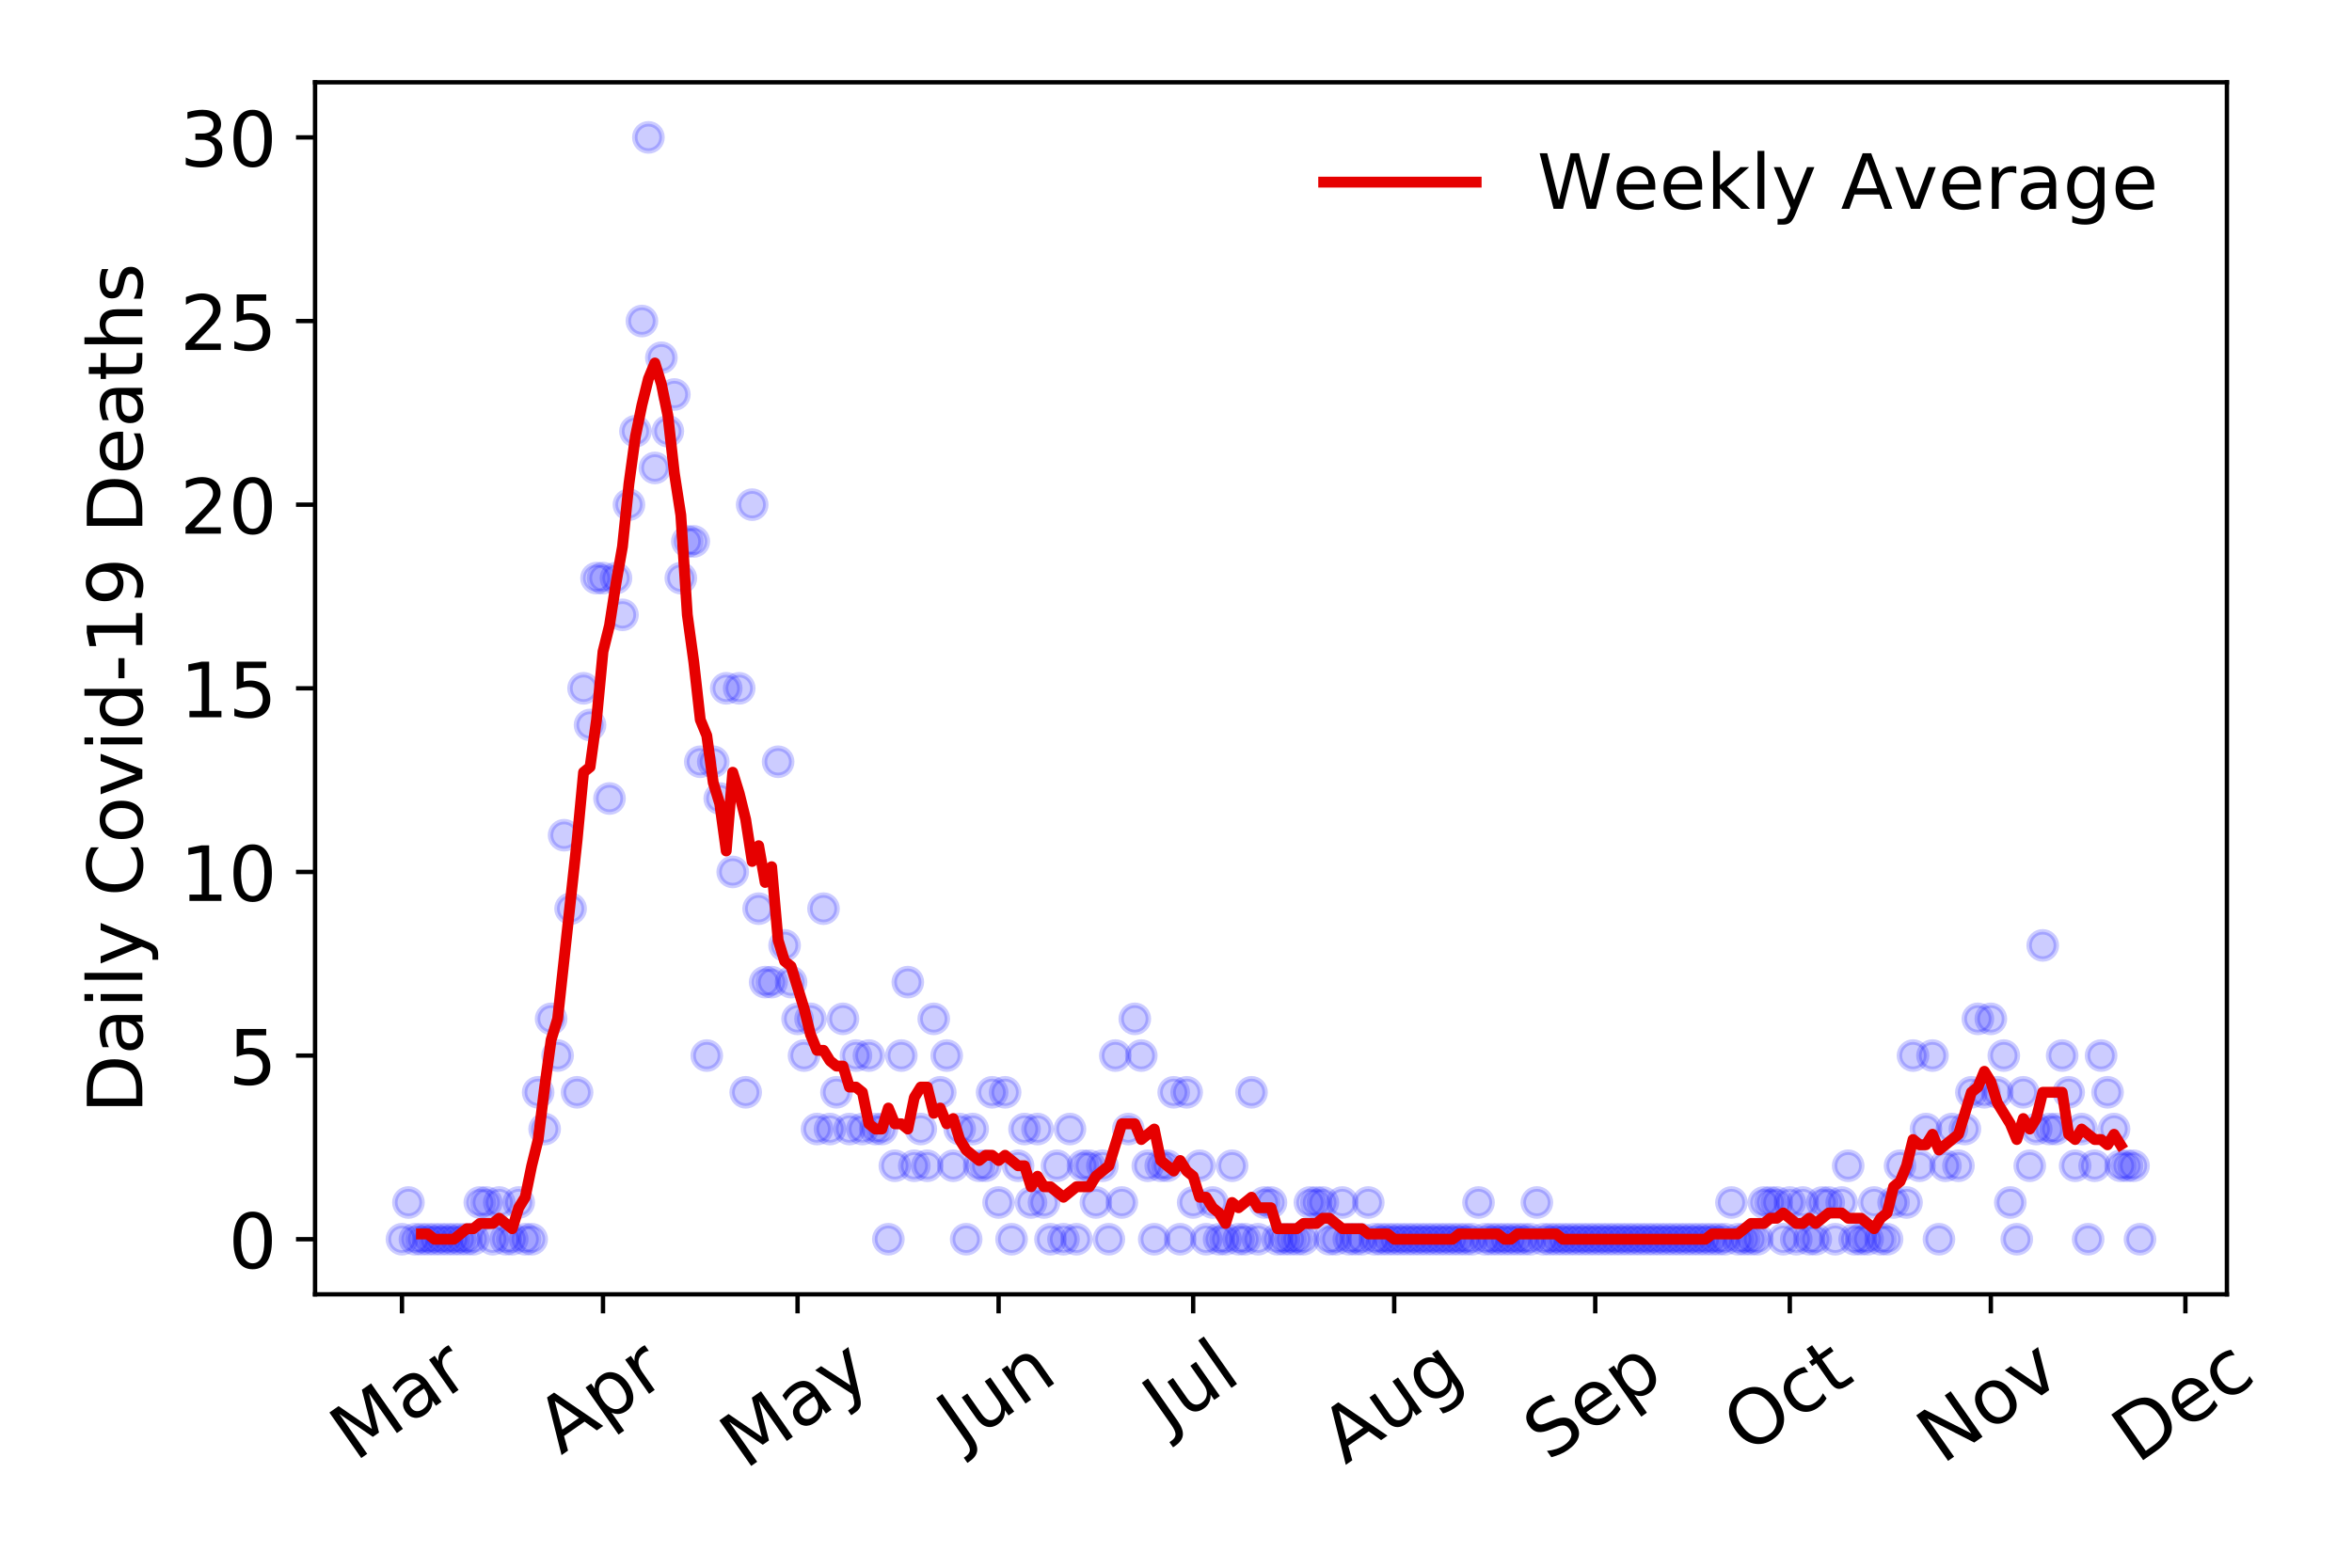<?xml version="1.0" encoding="utf-8" standalone="no"?>
<!DOCTYPE svg PUBLIC "-//W3C//DTD SVG 1.1//EN"
  "http://www.w3.org/Graphics/SVG/1.1/DTD/svg11.dtd">
<!-- Created with matplotlib (https://matplotlib.org/) -->
<svg height="288pt" version="1.1" viewBox="0 0 432 288" width="432pt" xmlns="http://www.w3.org/2000/svg" xmlns:xlink="http://www.w3.org/1999/xlink">
 <defs>
  <style type="text/css">
*{stroke-linecap:butt;stroke-linejoin:round;}
  </style>
 </defs>
 <g id="figure_1">
  <g id="patch_1">
   <path d="M 0 288 
L 432 288 
L 432 0 
L 0 0 
z
" style="fill:#ffffff;"/>
  </g>
  <g id="axes_1">
   <g id="patch_2">
    <path d="M 57.87 237.778 
L 409.024 237.778 
L 409.024 15.12 
L 57.87 15.12 
z
" style="fill:#ffffff;"/>
   </g>
   <g id="matplotlib.axis_1">
    <g id="xtick_1">
     <g id="line2d_1">
      <defs>
       <path d="M 0 0 
L 0 3.5 
" id="m52386e7994" style="stroke:#000000;stroke-width:0.8;"/>
      </defs>
      <g>
       <use style="stroke:#000000;stroke-width:0.8;" x="73.832" xlink:href="#m52386e7994" y="237.778"/>
      </g>
     </g>
     <g id="text_1">
      <!-- Mar -->
      <defs>
       <path d="M 9.812 72.906 
L 24.516 72.906 
L 43.109 23.297 
L 61.812 72.906 
L 76.516 72.906 
L 76.516 0 
L 66.891 0 
L 66.891 64.016 
L 48.094 14.016 
L 38.188 14.016 
L 19.391 64.016 
L 19.391 0 
L 9.812 0 
z
" id="DejaVuSans-77"/>
       <path d="M 34.281 27.484 
Q 23.391 27.484 19.188 25 
Q 14.984 22.516 14.984 16.5 
Q 14.984 11.719 18.141 8.906 
Q 21.297 6.109 26.703 6.109 
Q 34.188 6.109 38.703 11.406 
Q 43.219 16.703 43.219 25.484 
L 43.219 27.484 
z
M 52.203 31.203 
L 52.203 0 
L 43.219 0 
L 43.219 8.297 
Q 40.141 3.328 35.547 0.953 
Q 30.953 -1.422 24.312 -1.422 
Q 15.922 -1.422 10.953 3.297 
Q 6 8.016 6 15.922 
Q 6 25.141 12.172 29.828 
Q 18.359 34.516 30.609 34.516 
L 43.219 34.516 
L 43.219 35.406 
Q 43.219 41.609 39.141 45 
Q 35.062 48.391 27.688 48.391 
Q 23 48.391 18.547 47.266 
Q 14.109 46.141 10.016 43.891 
L 10.016 52.203 
Q 14.938 54.109 19.578 55.047 
Q 24.219 56 28.609 56 
Q 40.484 56 46.344 49.844 
Q 52.203 43.703 52.203 31.203 
z
" id="DejaVuSans-97"/>
       <path d="M 41.109 46.297 
Q 39.594 47.172 37.812 47.578 
Q 36.031 48 33.891 48 
Q 26.266 48 22.188 43.047 
Q 18.109 38.094 18.109 28.812 
L 18.109 0 
L 9.078 0 
L 9.078 54.688 
L 18.109 54.688 
L 18.109 46.188 
Q 20.953 51.172 25.484 53.578 
Q 30.031 56 36.531 56 
Q 37.453 56 38.578 55.875 
Q 39.703 55.766 41.062 55.516 
z
" id="DejaVuSans-114"/>
      </defs>
      <g transform="translate(65.229 268.643)rotate(-35)scale(0.14 -0.14)">
       <use xlink:href="#DejaVuSans-77"/>
       <use x="86.279" xlink:href="#DejaVuSans-97"/>
       <use x="147.559" xlink:href="#DejaVuSans-114"/>
      </g>
     </g>
    </g>
    <g id="xtick_2">
     <g id="line2d_2">
      <g>
       <use style="stroke:#000000;stroke-width:0.8;" x="110.757" xlink:href="#m52386e7994" y="237.778"/>
      </g>
     </g>
     <g id="text_2">
      <!-- Apr -->
      <defs>
       <path d="M 34.188 63.188 
L 20.797 26.906 
L 47.609 26.906 
z
M 28.609 72.906 
L 39.797 72.906 
L 67.578 0 
L 57.328 0 
L 50.688 18.703 
L 17.828 18.703 
L 11.188 0 
L 0.781 0 
z
" id="DejaVuSans-65"/>
       <path d="M 18.109 8.203 
L 18.109 -20.797 
L 9.078 -20.797 
L 9.078 54.688 
L 18.109 54.688 
L 18.109 46.391 
Q 20.953 51.266 25.266 53.625 
Q 29.594 56 35.594 56 
Q 45.562 56 51.781 48.094 
Q 58.016 40.188 58.016 27.297 
Q 58.016 14.406 51.781 6.484 
Q 45.562 -1.422 35.594 -1.422 
Q 29.594 -1.422 25.266 0.953 
Q 20.953 3.328 18.109 8.203 
z
M 48.688 27.297 
Q 48.688 37.203 44.609 42.844 
Q 40.531 48.484 33.406 48.484 
Q 26.266 48.484 22.188 42.844 
Q 18.109 37.203 18.109 27.297 
Q 18.109 17.391 22.188 11.75 
Q 26.266 6.109 33.406 6.109 
Q 40.531 6.109 44.609 11.75 
Q 48.688 17.391 48.688 27.297 
z
" id="DejaVuSans-112"/>
      </defs>
      <g transform="translate(103.053 267.384)rotate(-35)scale(0.14 -0.14)">
       <use xlink:href="#DejaVuSans-65"/>
       <use x="68.408" xlink:href="#DejaVuSans-112"/>
       <use x="131.885" xlink:href="#DejaVuSans-114"/>
      </g>
     </g>
    </g>
    <g id="xtick_3">
     <g id="line2d_3">
      <g>
       <use style="stroke:#000000;stroke-width:0.8;" x="146.492" xlink:href="#m52386e7994" y="237.778"/>
      </g>
     </g>
     <g id="text_3">
      <!-- May -->
      <defs>
       <path d="M 32.172 -5.078 
Q 28.375 -14.844 24.75 -17.812 
Q 21.141 -20.797 15.094 -20.797 
L 7.906 -20.797 
L 7.906 -13.281 
L 13.188 -13.281 
Q 16.891 -13.281 18.938 -11.516 
Q 21 -9.766 23.484 -3.219 
L 25.094 0.875 
L 2.984 54.688 
L 12.5 54.688 
L 29.594 11.922 
L 46.688 54.688 
L 56.203 54.688 
z
" id="DejaVuSans-121"/>
      </defs>
      <g transform="translate(136.853 270.094)rotate(-35)scale(0.14 -0.14)">
       <use xlink:href="#DejaVuSans-77"/>
       <use x="86.279" xlink:href="#DejaVuSans-97"/>
       <use x="147.559" xlink:href="#DejaVuSans-121"/>
      </g>
     </g>
    </g>
    <g id="xtick_4">
     <g id="line2d_4">
      <g>
       <use style="stroke:#000000;stroke-width:0.8;" x="183.418" xlink:href="#m52386e7994" y="237.778"/>
      </g>
     </g>
     <g id="text_4">
      <!-- Jun -->
      <defs>
       <path d="M 9.812 72.906 
L 19.672 72.906 
L 19.672 5.078 
Q 19.672 -8.109 14.672 -14.062 
Q 9.672 -20.016 -1.422 -20.016 
L -5.172 -20.016 
L -5.172 -11.719 
L -2.094 -11.719 
Q 4.438 -11.719 7.125 -8.047 
Q 9.812 -4.391 9.812 5.078 
z
" id="DejaVuSans-74"/>
       <path d="M 8.5 21.578 
L 8.5 54.688 
L 17.484 54.688 
L 17.484 21.922 
Q 17.484 14.156 20.5 10.266 
Q 23.531 6.391 29.594 6.391 
Q 36.859 6.391 41.078 11.031 
Q 45.312 15.672 45.312 23.688 
L 45.312 54.688 
L 54.297 54.688 
L 54.297 0 
L 45.312 0 
L 45.312 8.406 
Q 42.047 3.422 37.719 1 
Q 33.406 -1.422 27.688 -1.422 
Q 18.266 -1.422 13.375 4.438 
Q 8.5 10.297 8.5 21.578 
z
M 31.109 56 
z
" id="DejaVuSans-117"/>
       <path d="M 54.891 33.016 
L 54.891 0 
L 45.906 0 
L 45.906 32.719 
Q 45.906 40.484 42.875 44.328 
Q 39.844 48.188 33.797 48.188 
Q 26.516 48.188 22.312 43.547 
Q 18.109 38.922 18.109 30.906 
L 18.109 0 
L 9.078 0 
L 9.078 54.688 
L 18.109 54.688 
L 18.109 46.188 
Q 21.344 51.125 25.703 53.562 
Q 30.078 56 35.797 56 
Q 45.219 56 50.047 50.172 
Q 54.891 44.344 54.891 33.016 
z
" id="DejaVuSans-110"/>
      </defs>
      <g transform="translate(176.674 266.039)rotate(-35)scale(0.14 -0.14)">
       <use xlink:href="#DejaVuSans-74"/>
       <use x="29.492" xlink:href="#DejaVuSans-117"/>
       <use x="92.871" xlink:href="#DejaVuSans-110"/>
      </g>
     </g>
    </g>
    <g id="xtick_5">
     <g id="line2d_5">
      <g>
       <use style="stroke:#000000;stroke-width:0.8;" x="219.153" xlink:href="#m52386e7994" y="237.778"/>
      </g>
     </g>
     <g id="text_5">
      <!-- Jul -->
      <defs>
       <path d="M 9.422 75.984 
L 18.406 75.984 
L 18.406 0 
L 9.422 0 
z
" id="DejaVuSans-108"/>
      </defs>
      <g transform="translate(214.45 263.181)rotate(-35)scale(0.14 -0.14)">
       <use xlink:href="#DejaVuSans-74"/>
       <use x="29.492" xlink:href="#DejaVuSans-117"/>
       <use x="92.871" xlink:href="#DejaVuSans-108"/>
      </g>
     </g>
    </g>
    <g id="xtick_6">
     <g id="line2d_6">
      <g>
       <use style="stroke:#000000;stroke-width:0.8;" x="256.079" xlink:href="#m52386e7994" y="237.778"/>
      </g>
     </g>
     <g id="text_6">
      <!-- Aug -->
      <defs>
       <path d="M 45.406 27.984 
Q 45.406 37.75 41.375 43.109 
Q 37.359 48.484 30.078 48.484 
Q 22.859 48.484 18.828 43.109 
Q 14.797 37.75 14.797 27.984 
Q 14.797 18.266 18.828 12.891 
Q 22.859 7.516 30.078 7.516 
Q 37.359 7.516 41.375 12.891 
Q 45.406 18.266 45.406 27.984 
z
M 54.391 6.781 
Q 54.391 -7.172 48.188 -13.984 
Q 42 -20.797 29.203 -20.797 
Q 24.469 -20.797 20.266 -20.094 
Q 16.062 -19.391 12.109 -17.922 
L 12.109 -9.188 
Q 16.062 -11.328 19.922 -12.344 
Q 23.781 -13.375 27.781 -13.375 
Q 36.625 -13.375 41.016 -8.766 
Q 45.406 -4.156 45.406 5.172 
L 45.406 9.625 
Q 42.625 4.781 38.281 2.391 
Q 33.938 0 27.875 0 
Q 17.828 0 11.672 7.656 
Q 5.516 15.328 5.516 27.984 
Q 5.516 40.672 11.672 48.328 
Q 17.828 56 27.875 56 
Q 33.938 56 38.281 53.609 
Q 42.625 51.219 45.406 46.391 
L 45.406 54.688 
L 54.391 54.688 
z
" id="DejaVuSans-103"/>
      </defs>
      <g transform="translate(247.098 269.172)rotate(-35)scale(0.14 -0.14)">
       <use xlink:href="#DejaVuSans-65"/>
       <use x="68.408" xlink:href="#DejaVuSans-117"/>
       <use x="131.787" xlink:href="#DejaVuSans-103"/>
      </g>
     </g>
    </g>
    <g id="xtick_7">
     <g id="line2d_7">
      <g>
       <use style="stroke:#000000;stroke-width:0.8;" x="293.005" xlink:href="#m52386e7994" y="237.778"/>
      </g>
     </g>
     <g id="text_7">
      <!-- Sep -->
      <defs>
       <path d="M 53.516 70.516 
L 53.516 60.891 
Q 47.906 63.578 42.922 64.891 
Q 37.938 66.219 33.297 66.219 
Q 25.25 66.219 20.875 63.094 
Q 16.5 59.969 16.5 54.203 
Q 16.5 49.359 19.406 46.891 
Q 22.312 44.438 30.422 42.922 
L 36.375 41.703 
Q 47.406 39.594 52.656 34.297 
Q 57.906 29 57.906 20.125 
Q 57.906 9.516 50.797 4.047 
Q 43.703 -1.422 29.984 -1.422 
Q 24.812 -1.422 18.969 -0.25 
Q 13.141 0.922 6.891 3.219 
L 6.891 13.375 
Q 12.891 10.016 18.656 8.297 
Q 24.422 6.594 29.984 6.594 
Q 38.422 6.594 43.016 9.906 
Q 47.609 13.234 47.609 19.391 
Q 47.609 24.75 44.312 27.781 
Q 41.016 30.812 33.5 32.328 
L 27.484 33.5 
Q 16.453 35.688 11.516 40.375 
Q 6.594 45.062 6.594 53.422 
Q 6.594 63.094 13.406 68.656 
Q 20.219 74.219 32.172 74.219 
Q 37.312 74.219 42.625 73.281 
Q 47.953 72.359 53.516 70.516 
z
" id="DejaVuSans-83"/>
       <path d="M 56.203 29.594 
L 56.203 25.203 
L 14.891 25.203 
Q 15.484 15.922 20.484 11.062 
Q 25.484 6.203 34.422 6.203 
Q 39.594 6.203 44.453 7.469 
Q 49.312 8.734 54.109 11.281 
L 54.109 2.781 
Q 49.266 0.734 44.188 -0.344 
Q 39.109 -1.422 33.891 -1.422 
Q 20.797 -1.422 13.156 6.188 
Q 5.516 13.812 5.516 26.812 
Q 5.516 40.234 12.766 48.109 
Q 20.016 56 32.328 56 
Q 43.359 56 49.781 48.891 
Q 56.203 41.797 56.203 29.594 
z
M 47.219 32.234 
Q 47.125 39.594 43.094 43.984 
Q 39.062 48.391 32.422 48.391 
Q 24.906 48.391 20.391 44.141 
Q 15.875 39.891 15.188 32.172 
z
" id="DejaVuSans-101"/>
      </defs>
      <g transform="translate(284.412 268.629)rotate(-35)scale(0.14 -0.14)">
       <use xlink:href="#DejaVuSans-83"/>
       <use x="63.477" xlink:href="#DejaVuSans-101"/>
       <use x="125" xlink:href="#DejaVuSans-112"/>
      </g>
     </g>
    </g>
    <g id="xtick_8">
     <g id="line2d_8">
      <g>
       <use style="stroke:#000000;stroke-width:0.8;" x="328.74" xlink:href="#m52386e7994" y="237.778"/>
      </g>
     </g>
     <g id="text_8">
      <!-- Oct -->
      <defs>
       <path d="M 39.406 66.219 
Q 28.656 66.219 22.328 58.203 
Q 16.016 50.203 16.016 36.375 
Q 16.016 22.609 22.328 14.594 
Q 28.656 6.594 39.406 6.594 
Q 50.141 6.594 56.422 14.594 
Q 62.703 22.609 62.703 36.375 
Q 62.703 50.203 56.422 58.203 
Q 50.141 66.219 39.406 66.219 
z
M 39.406 74.219 
Q 54.734 74.219 63.906 63.938 
Q 73.094 53.656 73.094 36.375 
Q 73.094 19.141 63.906 8.859 
Q 54.734 -1.422 39.406 -1.422 
Q 24.031 -1.422 14.812 8.828 
Q 5.609 19.094 5.609 36.375 
Q 5.609 53.656 14.812 63.938 
Q 24.031 74.219 39.406 74.219 
z
" id="DejaVuSans-79"/>
       <path d="M 48.781 52.594 
L 48.781 44.188 
Q 44.969 46.297 41.141 47.344 
Q 37.312 48.391 33.406 48.391 
Q 24.656 48.391 19.812 42.844 
Q 14.984 37.312 14.984 27.297 
Q 14.984 17.281 19.812 11.734 
Q 24.656 6.203 33.406 6.203 
Q 37.312 6.203 41.141 7.25 
Q 44.969 8.297 48.781 10.406 
L 48.781 2.094 
Q 45.016 0.344 40.984 -0.531 
Q 36.969 -1.422 32.422 -1.422 
Q 20.062 -1.422 12.781 6.344 
Q 5.516 14.109 5.516 27.297 
Q 5.516 40.672 12.859 48.328 
Q 20.219 56 33.016 56 
Q 37.156 56 41.109 55.141 
Q 45.062 54.297 48.781 52.594 
z
" id="DejaVuSans-99"/>
       <path d="M 18.312 70.219 
L 18.312 54.688 
L 36.812 54.688 
L 36.812 47.703 
L 18.312 47.703 
L 18.312 18.016 
Q 18.312 11.328 20.141 9.422 
Q 21.969 7.516 27.594 7.516 
L 36.812 7.516 
L 36.812 0 
L 27.594 0 
Q 17.188 0 13.234 3.875 
Q 9.281 7.766 9.281 18.016 
L 9.281 47.703 
L 2.688 47.703 
L 2.688 54.688 
L 9.281 54.688 
L 9.281 70.219 
z
" id="DejaVuSans-116"/>
      </defs>
      <g transform="translate(321.041 267.377)rotate(-35)scale(0.14 -0.14)">
       <use xlink:href="#DejaVuSans-79"/>
       <use x="78.711" xlink:href="#DejaVuSans-99"/>
       <use x="133.691" xlink:href="#DejaVuSans-116"/>
      </g>
     </g>
    </g>
    <g id="xtick_9">
     <g id="line2d_9">
      <g>
       <use style="stroke:#000000;stroke-width:0.8;" x="365.665" xlink:href="#m52386e7994" y="237.778"/>
      </g>
     </g>
     <g id="text_9">
      <!-- Nov -->
      <defs>
       <path d="M 9.812 72.906 
L 23.094 72.906 
L 55.422 11.922 
L 55.422 72.906 
L 64.984 72.906 
L 64.984 0 
L 51.703 0 
L 19.391 60.984 
L 19.391 0 
L 9.812 0 
z
" id="DejaVuSans-78"/>
       <path d="M 30.609 48.391 
Q 23.391 48.391 19.188 42.75 
Q 14.984 37.109 14.984 27.297 
Q 14.984 17.484 19.156 11.844 
Q 23.344 6.203 30.609 6.203 
Q 37.797 6.203 41.984 11.859 
Q 46.188 17.531 46.188 27.297 
Q 46.188 37.016 41.984 42.703 
Q 37.797 48.391 30.609 48.391 
z
M 30.609 56 
Q 42.328 56 49.016 48.375 
Q 55.719 40.766 55.719 27.297 
Q 55.719 13.875 49.016 6.219 
Q 42.328 -1.422 30.609 -1.422 
Q 18.844 -1.422 12.172 6.219 
Q 5.516 13.875 5.516 27.297 
Q 5.516 40.766 12.172 48.375 
Q 18.844 56 30.609 56 
z
" id="DejaVuSans-111"/>
       <path d="M 2.984 54.688 
L 12.5 54.688 
L 29.594 8.797 
L 46.688 54.688 
L 56.203 54.688 
L 35.688 0 
L 23.484 0 
z
" id="DejaVuSans-118"/>
      </defs>
      <g transform="translate(356.689 269.166)rotate(-35)scale(0.14 -0.14)">
       <use xlink:href="#DejaVuSans-78"/>
       <use x="74.805" xlink:href="#DejaVuSans-111"/>
       <use x="135.986" xlink:href="#DejaVuSans-118"/>
      </g>
     </g>
    </g>
    <g id="xtick_10">
     <g id="line2d_10">
      <g>
       <use style="stroke:#000000;stroke-width:0.8;" x="401.4" xlink:href="#m52386e7994" y="237.778"/>
      </g>
     </g>
     <g id="text_10">
      <!-- Dec -->
      <defs>
       <path d="M 19.672 64.797 
L 19.672 8.109 
L 31.594 8.109 
Q 46.688 8.109 53.688 14.938 
Q 60.688 21.781 60.688 36.531 
Q 60.688 51.172 53.688 57.984 
Q 46.688 64.797 31.594 64.797 
z
M 9.812 72.906 
L 30.078 72.906 
Q 51.266 72.906 61.172 64.094 
Q 71.094 55.281 71.094 36.531 
Q 71.094 17.672 61.125 8.828 
Q 51.172 0 30.078 0 
L 9.812 0 
z
" id="DejaVuSans-68"/>
      </defs>
      <g transform="translate(392.52 269.032)rotate(-35)scale(0.14 -0.14)">
       <use xlink:href="#DejaVuSans-68"/>
       <use x="77.002" xlink:href="#DejaVuSans-101"/>
       <use x="138.525" xlink:href="#DejaVuSans-99"/>
      </g>
     </g>
    </g>
   </g>
   <g id="matplotlib.axis_2">
    <g id="ytick_1">
     <g id="line2d_11">
      <defs>
       <path d="M 0 0 
L -3.5 0 
" id="ma37c5e6a22" style="stroke:#000000;stroke-width:0.8;"/>
      </defs>
      <g>
       <use style="stroke:#000000;stroke-width:0.8;" x="57.87" xlink:href="#ma37c5e6a22" y="227.657"/>
      </g>
     </g>
     <g id="text_11">
      <!-- 0 -->
      <defs>
       <path d="M 31.781 66.406 
Q 24.172 66.406 20.328 58.906 
Q 16.5 51.422 16.5 36.375 
Q 16.5 21.391 20.328 13.891 
Q 24.172 6.391 31.781 6.391 
Q 39.453 6.391 43.281 13.891 
Q 47.125 21.391 47.125 36.375 
Q 47.125 51.422 43.281 58.906 
Q 39.453 66.406 31.781 66.406 
z
M 31.781 74.219 
Q 44.047 74.219 50.516 64.516 
Q 56.984 54.828 56.984 36.375 
Q 56.984 17.969 50.516 8.266 
Q 44.047 -1.422 31.781 -1.422 
Q 19.531 -1.422 13.062 8.266 
Q 6.594 17.969 6.594 36.375 
Q 6.594 54.828 13.062 64.516 
Q 19.531 74.219 31.781 74.219 
z
" id="DejaVuSans-48"/>
      </defs>
      <g transform="translate(41.962 232.976)scale(0.14 -0.14)">
       <use xlink:href="#DejaVuSans-48"/>
      </g>
     </g>
    </g>
    <g id="ytick_2">
     <g id="line2d_12">
      <g>
       <use style="stroke:#000000;stroke-width:0.8;" x="57.87" xlink:href="#ma37c5e6a22" y="193.921"/>
      </g>
     </g>
     <g id="text_12">
      <!-- 5 -->
      <defs>
       <path d="M 10.797 72.906 
L 49.516 72.906 
L 49.516 64.594 
L 19.828 64.594 
L 19.828 46.734 
Q 21.969 47.469 24.109 47.828 
Q 26.266 48.188 28.422 48.188 
Q 40.625 48.188 47.75 41.5 
Q 54.891 34.812 54.891 23.391 
Q 54.891 11.625 47.562 5.094 
Q 40.234 -1.422 26.906 -1.422 
Q 22.312 -1.422 17.547 -0.641 
Q 12.797 0.141 7.719 1.703 
L 7.719 11.625 
Q 12.109 9.234 16.797 8.062 
Q 21.484 6.891 26.703 6.891 
Q 35.156 6.891 40.078 11.328 
Q 45.016 15.766 45.016 23.391 
Q 45.016 31 40.078 35.438 
Q 35.156 39.891 26.703 39.891 
Q 22.75 39.891 18.812 39.016 
Q 14.891 38.141 10.797 36.281 
z
" id="DejaVuSans-53"/>
      </defs>
      <g transform="translate(41.962 199.24)scale(0.14 -0.14)">
       <use xlink:href="#DejaVuSans-53"/>
      </g>
     </g>
    </g>
    <g id="ytick_3">
     <g id="line2d_13">
      <g>
       <use style="stroke:#000000;stroke-width:0.8;" x="57.87" xlink:href="#ma37c5e6a22" y="160.185"/>
      </g>
     </g>
     <g id="text_13">
      <!-- 10 -->
      <defs>
       <path d="M 12.406 8.297 
L 28.516 8.297 
L 28.516 63.922 
L 10.984 60.406 
L 10.984 69.391 
L 28.422 72.906 
L 38.281 72.906 
L 38.281 8.297 
L 54.391 8.297 
L 54.391 0 
L 12.406 0 
z
" id="DejaVuSans-49"/>
      </defs>
      <g transform="translate(33.055 165.504)scale(0.14 -0.14)">
       <use xlink:href="#DejaVuSans-49"/>
       <use x="63.623" xlink:href="#DejaVuSans-48"/>
      </g>
     </g>
    </g>
    <g id="ytick_4">
     <g id="line2d_14">
      <g>
       <use style="stroke:#000000;stroke-width:0.8;" x="57.87" xlink:href="#ma37c5e6a22" y="126.449"/>
      </g>
     </g>
     <g id="text_14">
      <!-- 15 -->
      <g transform="translate(33.055 131.768)scale(0.14 -0.14)">
       <use xlink:href="#DejaVuSans-49"/>
       <use x="63.623" xlink:href="#DejaVuSans-53"/>
      </g>
     </g>
    </g>
    <g id="ytick_5">
     <g id="line2d_15">
      <g>
       <use style="stroke:#000000;stroke-width:0.8;" x="57.87" xlink:href="#ma37c5e6a22" y="92.713"/>
      </g>
     </g>
     <g id="text_15">
      <!-- 20 -->
      <defs>
       <path d="M 19.188 8.297 
L 53.609 8.297 
L 53.609 0 
L 7.328 0 
L 7.328 8.297 
Q 12.938 14.109 22.625 23.891 
Q 32.328 33.688 34.812 36.531 
Q 39.547 41.844 41.422 45.531 
Q 43.312 49.219 43.312 52.781 
Q 43.312 58.594 39.234 62.25 
Q 35.156 65.922 28.609 65.922 
Q 23.969 65.922 18.812 64.312 
Q 13.672 62.703 7.812 59.422 
L 7.812 69.391 
Q 13.766 71.781 18.938 73 
Q 24.125 74.219 28.422 74.219 
Q 39.75 74.219 46.484 68.547 
Q 53.219 62.891 53.219 53.422 
Q 53.219 48.922 51.531 44.891 
Q 49.859 40.875 45.406 35.406 
Q 44.188 33.984 37.641 27.219 
Q 31.109 20.453 19.188 8.297 
z
" id="DejaVuSans-50"/>
      </defs>
      <g transform="translate(33.055 98.032)scale(0.14 -0.14)">
       <use xlink:href="#DejaVuSans-50"/>
       <use x="63.623" xlink:href="#DejaVuSans-48"/>
      </g>
     </g>
    </g>
    <g id="ytick_6">
     <g id="line2d_16">
      <g>
       <use style="stroke:#000000;stroke-width:0.8;" x="57.87" xlink:href="#ma37c5e6a22" y="58.977"/>
      </g>
     </g>
     <g id="text_16">
      <!-- 25 -->
      <g transform="translate(33.055 64.296)scale(0.14 -0.14)">
       <use xlink:href="#DejaVuSans-50"/>
       <use x="63.623" xlink:href="#DejaVuSans-53"/>
      </g>
     </g>
    </g>
    <g id="ytick_7">
     <g id="line2d_17">
      <g>
       <use style="stroke:#000000;stroke-width:0.8;" x="57.87" xlink:href="#ma37c5e6a22" y="25.241"/>
      </g>
     </g>
     <g id="text_17">
      <!-- 30 -->
      <defs>
       <path d="M 40.578 39.312 
Q 47.656 37.797 51.625 33 
Q 55.609 28.219 55.609 21.188 
Q 55.609 10.406 48.188 4.484 
Q 40.766 -1.422 27.094 -1.422 
Q 22.516 -1.422 17.656 -0.516 
Q 12.797 0.391 7.625 2.203 
L 7.625 11.719 
Q 11.719 9.328 16.594 8.109 
Q 21.484 6.891 26.812 6.891 
Q 36.078 6.891 40.938 10.547 
Q 45.797 14.203 45.797 21.188 
Q 45.797 27.641 41.281 31.266 
Q 36.766 34.906 28.719 34.906 
L 20.219 34.906 
L 20.219 43.016 
L 29.109 43.016 
Q 36.375 43.016 40.234 45.922 
Q 44.094 48.828 44.094 54.297 
Q 44.094 59.906 40.109 62.906 
Q 36.141 65.922 28.719 65.922 
Q 24.656 65.922 20.016 65.031 
Q 15.375 64.156 9.812 62.312 
L 9.812 71.094 
Q 15.438 72.656 20.344 73.438 
Q 25.25 74.219 29.594 74.219 
Q 40.828 74.219 47.359 69.109 
Q 53.906 64.016 53.906 55.328 
Q 53.906 49.266 50.438 45.094 
Q 46.969 40.922 40.578 39.312 
z
" id="DejaVuSans-51"/>
      </defs>
      <g transform="translate(33.055 30.56)scale(0.14 -0.14)">
       <use xlink:href="#DejaVuSans-51"/>
       <use x="63.623" xlink:href="#DejaVuSans-48"/>
      </g>
     </g>
    </g>
    <g id="text_18">
     <!-- Daily Covid-19 Deaths -->
     <defs>
      <path d="M 9.422 54.688 
L 18.406 54.688 
L 18.406 0 
L 9.422 0 
z
M 9.422 75.984 
L 18.406 75.984 
L 18.406 64.594 
L 9.422 64.594 
z
" id="DejaVuSans-105"/>
      <path id="DejaVuSans-32"/>
      <path d="M 64.406 67.281 
L 64.406 56.891 
Q 59.422 61.531 53.781 63.812 
Q 48.141 66.109 41.797 66.109 
Q 29.297 66.109 22.656 58.469 
Q 16.016 50.828 16.016 36.375 
Q 16.016 21.969 22.656 14.328 
Q 29.297 6.688 41.797 6.688 
Q 48.141 6.688 53.781 8.984 
Q 59.422 11.281 64.406 15.922 
L 64.406 5.609 
Q 59.234 2.094 53.438 0.328 
Q 47.656 -1.422 41.219 -1.422 
Q 24.656 -1.422 15.125 8.703 
Q 5.609 18.844 5.609 36.375 
Q 5.609 53.953 15.125 64.078 
Q 24.656 74.219 41.219 74.219 
Q 47.75 74.219 53.531 72.484 
Q 59.328 70.75 64.406 67.281 
z
" id="DejaVuSans-67"/>
      <path d="M 45.406 46.391 
L 45.406 75.984 
L 54.391 75.984 
L 54.391 0 
L 45.406 0 
L 45.406 8.203 
Q 42.578 3.328 38.25 0.953 
Q 33.938 -1.422 27.875 -1.422 
Q 17.969 -1.422 11.734 6.484 
Q 5.516 14.406 5.516 27.297 
Q 5.516 40.188 11.734 48.094 
Q 17.969 56 27.875 56 
Q 33.938 56 38.25 53.625 
Q 42.578 51.266 45.406 46.391 
z
M 14.797 27.297 
Q 14.797 17.391 18.875 11.75 
Q 22.953 6.109 30.078 6.109 
Q 37.203 6.109 41.297 11.75 
Q 45.406 17.391 45.406 27.297 
Q 45.406 37.203 41.297 42.844 
Q 37.203 48.484 30.078 48.484 
Q 22.953 48.484 18.875 42.844 
Q 14.797 37.203 14.797 27.297 
z
" id="DejaVuSans-100"/>
      <path d="M 4.891 31.391 
L 31.203 31.391 
L 31.203 23.391 
L 4.891 23.391 
z
" id="DejaVuSans-45"/>
      <path d="M 10.984 1.516 
L 10.984 10.5 
Q 14.703 8.734 18.5 7.812 
Q 22.312 6.891 25.984 6.891 
Q 35.75 6.891 40.891 13.453 
Q 46.047 20.016 46.781 33.406 
Q 43.953 29.203 39.594 26.953 
Q 35.25 24.703 29.984 24.703 
Q 19.047 24.703 12.672 31.312 
Q 6.297 37.938 6.297 49.422 
Q 6.297 60.641 12.938 67.422 
Q 19.578 74.219 30.609 74.219 
Q 43.266 74.219 49.922 64.516 
Q 56.594 54.828 56.594 36.375 
Q 56.594 19.141 48.406 8.859 
Q 40.234 -1.422 26.422 -1.422 
Q 22.703 -1.422 18.891 -0.688 
Q 15.094 0.047 10.984 1.516 
z
M 30.609 32.422 
Q 37.25 32.422 41.125 36.953 
Q 45.016 41.5 45.016 49.422 
Q 45.016 57.281 41.125 61.844 
Q 37.25 66.406 30.609 66.406 
Q 23.969 66.406 20.094 61.844 
Q 16.219 57.281 16.219 49.422 
Q 16.219 41.5 20.094 36.953 
Q 23.969 32.422 30.609 32.422 
z
" id="DejaVuSans-57"/>
      <path d="M 54.891 33.016 
L 54.891 0 
L 45.906 0 
L 45.906 32.719 
Q 45.906 40.484 42.875 44.328 
Q 39.844 48.188 33.797 48.188 
Q 26.516 48.188 22.312 43.547 
Q 18.109 38.922 18.109 30.906 
L 18.109 0 
L 9.078 0 
L 9.078 75.984 
L 18.109 75.984 
L 18.109 46.188 
Q 21.344 51.125 25.703 53.562 
Q 30.078 56 35.797 56 
Q 45.219 56 50.047 50.172 
Q 54.891 44.344 54.891 33.016 
z
" id="DejaVuSans-104"/>
      <path d="M 44.281 53.078 
L 44.281 44.578 
Q 40.484 46.531 36.375 47.5 
Q 32.281 48.484 27.875 48.484 
Q 21.188 48.484 17.844 46.438 
Q 14.5 44.391 14.5 40.281 
Q 14.5 37.156 16.891 35.375 
Q 19.281 33.594 26.516 31.984 
L 29.594 31.297 
Q 39.156 29.25 43.188 25.516 
Q 47.219 21.781 47.219 15.094 
Q 47.219 7.469 41.188 3.016 
Q 35.156 -1.422 24.609 -1.422 
Q 20.219 -1.422 15.453 -0.562 
Q 10.688 0.297 5.422 2 
L 5.422 11.281 
Q 10.406 8.688 15.234 7.391 
Q 20.062 6.109 24.812 6.109 
Q 31.156 6.109 34.562 8.281 
Q 37.984 10.453 37.984 14.406 
Q 37.984 18.062 35.516 20.016 
Q 33.062 21.969 24.703 23.781 
L 21.578 24.516 
Q 13.234 26.266 9.516 29.906 
Q 5.812 33.547 5.812 39.891 
Q 5.812 47.609 11.281 51.797 
Q 16.75 56 26.812 56 
Q 31.781 56 36.172 55.266 
Q 40.578 54.547 44.281 53.078 
z
" id="DejaVuSans-115"/>
     </defs>
     <g transform="translate(26.143 204.56)rotate(-90)scale(0.14 -0.14)">
      <use xlink:href="#DejaVuSans-68"/>
      <use x="77.002" xlink:href="#DejaVuSans-97"/>
      <use x="138.281" xlink:href="#DejaVuSans-105"/>
      <use x="166.064" xlink:href="#DejaVuSans-108"/>
      <use x="193.848" xlink:href="#DejaVuSans-121"/>
      <use x="253.027" xlink:href="#DejaVuSans-32"/>
      <use x="284.814" xlink:href="#DejaVuSans-67"/>
      <use x="354.639" xlink:href="#DejaVuSans-111"/>
      <use x="415.82" xlink:href="#DejaVuSans-118"/>
      <use x="475" xlink:href="#DejaVuSans-105"/>
      <use x="502.783" xlink:href="#DejaVuSans-100"/>
      <use x="566.26" xlink:href="#DejaVuSans-45"/>
      <use x="602.344" xlink:href="#DejaVuSans-49"/>
      <use x="665.967" xlink:href="#DejaVuSans-57"/>
      <use x="729.59" xlink:href="#DejaVuSans-32"/>
      <use x="761.377" xlink:href="#DejaVuSans-68"/>
      <use x="838.379" xlink:href="#DejaVuSans-101"/>
      <use x="899.902" xlink:href="#DejaVuSans-97"/>
      <use x="961.182" xlink:href="#DejaVuSans-116"/>
      <use x="1000.391" xlink:href="#DejaVuSans-104"/>
      <use x="1063.77" xlink:href="#DejaVuSans-115"/>
     </g>
    </g>
   </g>
   <g id="line2d_18">
    <defs>
     <path d="M 0 2.5 
C 0.663 2.5 1.299 2.237 1.768 1.768 
C 2.237 1.299 2.5 0.663 2.5 0 
C 2.5 -0.663 2.237 -1.299 1.768 -1.768 
C 1.299 -2.237 0.663 -2.5 0 -2.5 
C -0.663 -2.5 -1.299 -2.237 -1.768 -1.768 
C -2.237 -1.299 -2.5 -0.663 -2.5 0 
C -2.5 0.663 -2.237 1.299 -1.768 1.768 
C -1.299 2.237 -0.663 2.5 0 2.5 
z
" id="mc7618c567f" style="stroke:#0000ff;stroke-opacity:0.2;"/>
    </defs>
    <g clip-path="url(#p44252ec738)">
     <use style="fill:#0000ff;fill-opacity:0.2;stroke:#0000ff;stroke-opacity:0.2;" x="73.832" xlink:href="#mc7618c567f" y="227.657"/>
     <use style="fill:#0000ff;fill-opacity:0.2;stroke:#0000ff;stroke-opacity:0.2;" x="75.023" xlink:href="#mc7618c567f" y="220.91"/>
     <use style="fill:#0000ff;fill-opacity:0.2;stroke:#0000ff;stroke-opacity:0.2;" x="76.214" xlink:href="#mc7618c567f" y="227.657"/>
     <use style="fill:#0000ff;fill-opacity:0.2;stroke:#0000ff;stroke-opacity:0.2;" x="77.405" xlink:href="#mc7618c567f" y="227.657"/>
     <use style="fill:#0000ff;fill-opacity:0.2;stroke:#0000ff;stroke-opacity:0.2;" x="78.596" xlink:href="#mc7618c567f" y="227.657"/>
     <use style="fill:#0000ff;fill-opacity:0.2;stroke:#0000ff;stroke-opacity:0.2;" x="79.787" xlink:href="#mc7618c567f" y="227.657"/>
     <use style="fill:#0000ff;fill-opacity:0.2;stroke:#0000ff;stroke-opacity:0.2;" x="80.978" xlink:href="#mc7618c567f" y="227.657"/>
     <use style="fill:#0000ff;fill-opacity:0.2;stroke:#0000ff;stroke-opacity:0.2;" x="82.17" xlink:href="#mc7618c567f" y="227.657"/>
     <use style="fill:#0000ff;fill-opacity:0.2;stroke:#0000ff;stroke-opacity:0.2;" x="83.361" xlink:href="#mc7618c567f" y="227.657"/>
     <use style="fill:#0000ff;fill-opacity:0.2;stroke:#0000ff;stroke-opacity:0.2;" x="84.552" xlink:href="#mc7618c567f" y="227.657"/>
     <use style="fill:#0000ff;fill-opacity:0.2;stroke:#0000ff;stroke-opacity:0.2;" x="85.743" xlink:href="#mc7618c567f" y="227.657"/>
     <use style="fill:#0000ff;fill-opacity:0.2;stroke:#0000ff;stroke-opacity:0.2;" x="86.934" xlink:href="#mc7618c567f" y="227.657"/>
     <use style="fill:#0000ff;fill-opacity:0.2;stroke:#0000ff;stroke-opacity:0.2;" x="88.125" xlink:href="#mc7618c567f" y="220.91"/>
     <use style="fill:#0000ff;fill-opacity:0.2;stroke:#0000ff;stroke-opacity:0.2;" x="89.317" xlink:href="#mc7618c567f" y="220.91"/>
     <use style="fill:#0000ff;fill-opacity:0.2;stroke:#0000ff;stroke-opacity:0.2;" x="90.508" xlink:href="#mc7618c567f" y="227.657"/>
     <use style="fill:#0000ff;fill-opacity:0.2;stroke:#0000ff;stroke-opacity:0.2;" x="91.699" xlink:href="#mc7618c567f" y="220.91"/>
     <use style="fill:#0000ff;fill-opacity:0.2;stroke:#0000ff;stroke-opacity:0.2;" x="92.89" xlink:href="#mc7618c567f" y="227.657"/>
     <use style="fill:#0000ff;fill-opacity:0.2;stroke:#0000ff;stroke-opacity:0.2;" x="94.081" xlink:href="#mc7618c567f" y="227.657"/>
     <use style="fill:#0000ff;fill-opacity:0.2;stroke:#0000ff;stroke-opacity:0.2;" x="95.272" xlink:href="#mc7618c567f" y="220.91"/>
     <use style="fill:#0000ff;fill-opacity:0.2;stroke:#0000ff;stroke-opacity:0.2;" x="96.464" xlink:href="#mc7618c567f" y="227.657"/>
     <use style="fill:#0000ff;fill-opacity:0.2;stroke:#0000ff;stroke-opacity:0.2;" x="97.655" xlink:href="#mc7618c567f" y="227.657"/>
     <use style="fill:#0000ff;fill-opacity:0.2;stroke:#0000ff;stroke-opacity:0.2;" x="98.846" xlink:href="#mc7618c567f" y="200.668"/>
     <use style="fill:#0000ff;fill-opacity:0.2;stroke:#0000ff;stroke-opacity:0.2;" x="100.037" xlink:href="#mc7618c567f" y="207.416"/>
     <use style="fill:#0000ff;fill-opacity:0.2;stroke:#0000ff;stroke-opacity:0.2;" x="101.228" xlink:href="#mc7618c567f" y="187.174"/>
     <use style="fill:#0000ff;fill-opacity:0.2;stroke:#0000ff;stroke-opacity:0.2;" x="102.419" xlink:href="#mc7618c567f" y="193.921"/>
     <use style="fill:#0000ff;fill-opacity:0.2;stroke:#0000ff;stroke-opacity:0.2;" x="103.61" xlink:href="#mc7618c567f" y="153.438"/>
     <use style="fill:#0000ff;fill-opacity:0.2;stroke:#0000ff;stroke-opacity:0.2;" x="104.802" xlink:href="#mc7618c567f" y="166.932"/>
     <use style="fill:#0000ff;fill-opacity:0.2;stroke:#0000ff;stroke-opacity:0.2;" x="105.993" xlink:href="#mc7618c567f" y="200.668"/>
     <use style="fill:#0000ff;fill-opacity:0.2;stroke:#0000ff;stroke-opacity:0.2;" x="107.184" xlink:href="#mc7618c567f" y="126.449"/>
     <use style="fill:#0000ff;fill-opacity:0.2;stroke:#0000ff;stroke-opacity:0.2;" x="108.375" xlink:href="#mc7618c567f" y="133.196"/>
     <use style="fill:#0000ff;fill-opacity:0.2;stroke:#0000ff;stroke-opacity:0.2;" x="109.566" xlink:href="#mc7618c567f" y="106.207"/>
     <use style="fill:#0000ff;fill-opacity:0.2;stroke:#0000ff;stroke-opacity:0.2;" x="110.757" xlink:href="#mc7618c567f" y="106.207"/>
     <use style="fill:#0000ff;fill-opacity:0.2;stroke:#0000ff;stroke-opacity:0.2;" x="111.949" xlink:href="#mc7618c567f" y="146.691"/>
     <use style="fill:#0000ff;fill-opacity:0.2;stroke:#0000ff;stroke-opacity:0.2;" x="113.14" xlink:href="#mc7618c567f" y="106.207"/>
     <use style="fill:#0000ff;fill-opacity:0.2;stroke:#0000ff;stroke-opacity:0.2;" x="114.331" xlink:href="#mc7618c567f" y="112.955"/>
     <use style="fill:#0000ff;fill-opacity:0.2;stroke:#0000ff;stroke-opacity:0.2;" x="115.522" xlink:href="#mc7618c567f" y="92.713"/>
     <use style="fill:#0000ff;fill-opacity:0.2;stroke:#0000ff;stroke-opacity:0.2;" x="116.713" xlink:href="#mc7618c567f" y="79.219"/>
     <use style="fill:#0000ff;fill-opacity:0.2;stroke:#0000ff;stroke-opacity:0.2;" x="117.904" xlink:href="#mc7618c567f" y="58.977"/>
     <use style="fill:#0000ff;fill-opacity:0.2;stroke:#0000ff;stroke-opacity:0.2;" x="119.096" xlink:href="#mc7618c567f" y="25.241"/>
     <use style="fill:#0000ff;fill-opacity:0.2;stroke:#0000ff;stroke-opacity:0.2;" x="120.287" xlink:href="#mc7618c567f" y="85.966"/>
     <use style="fill:#0000ff;fill-opacity:0.2;stroke:#0000ff;stroke-opacity:0.2;" x="121.478" xlink:href="#mc7618c567f" y="65.724"/>
     <use style="fill:#0000ff;fill-opacity:0.2;stroke:#0000ff;stroke-opacity:0.2;" x="122.669" xlink:href="#mc7618c567f" y="79.219"/>
     <use style="fill:#0000ff;fill-opacity:0.2;stroke:#0000ff;stroke-opacity:0.2;" x="123.86" xlink:href="#mc7618c567f" y="72.471"/>
     <use style="fill:#0000ff;fill-opacity:0.2;stroke:#0000ff;stroke-opacity:0.2;" x="125.051" xlink:href="#mc7618c567f" y="106.207"/>
     <use style="fill:#0000ff;fill-opacity:0.2;stroke:#0000ff;stroke-opacity:0.2;" x="126.243" xlink:href="#mc7618c567f" y="99.46"/>
     <use style="fill:#0000ff;fill-opacity:0.2;stroke:#0000ff;stroke-opacity:0.2;" x="127.434" xlink:href="#mc7618c567f" y="99.46"/>
     <use style="fill:#0000ff;fill-opacity:0.2;stroke:#0000ff;stroke-opacity:0.2;" x="128.625" xlink:href="#mc7618c567f" y="139.944"/>
     <use style="fill:#0000ff;fill-opacity:0.2;stroke:#0000ff;stroke-opacity:0.2;" x="129.816" xlink:href="#mc7618c567f" y="193.921"/>
     <use style="fill:#0000ff;fill-opacity:0.2;stroke:#0000ff;stroke-opacity:0.2;" x="131.007" xlink:href="#mc7618c567f" y="139.944"/>
     <use style="fill:#0000ff;fill-opacity:0.2;stroke:#0000ff;stroke-opacity:0.2;" x="132.198" xlink:href="#mc7618c567f" y="146.691"/>
     <use style="fill:#0000ff;fill-opacity:0.2;stroke:#0000ff;stroke-opacity:0.2;" x="133.389" xlink:href="#mc7618c567f" y="126.449"/>
     <use style="fill:#0000ff;fill-opacity:0.2;stroke:#0000ff;stroke-opacity:0.2;" x="134.581" xlink:href="#mc7618c567f" y="160.185"/>
     <use style="fill:#0000ff;fill-opacity:0.2;stroke:#0000ff;stroke-opacity:0.2;" x="135.772" xlink:href="#mc7618c567f" y="126.449"/>
     <use style="fill:#0000ff;fill-opacity:0.2;stroke:#0000ff;stroke-opacity:0.2;" x="136.963" xlink:href="#mc7618c567f" y="200.668"/>
     <use style="fill:#0000ff;fill-opacity:0.2;stroke:#0000ff;stroke-opacity:0.2;" x="138.154" xlink:href="#mc7618c567f" y="92.713"/>
     <use style="fill:#0000ff;fill-opacity:0.2;stroke:#0000ff;stroke-opacity:0.2;" x="139.345" xlink:href="#mc7618c567f" y="166.932"/>
     <use style="fill:#0000ff;fill-opacity:0.2;stroke:#0000ff;stroke-opacity:0.2;" x="140.536" xlink:href="#mc7618c567f" y="180.427"/>
     <use style="fill:#0000ff;fill-opacity:0.2;stroke:#0000ff;stroke-opacity:0.2;" x="141.728" xlink:href="#mc7618c567f" y="180.427"/>
     <use style="fill:#0000ff;fill-opacity:0.2;stroke:#0000ff;stroke-opacity:0.2;" x="142.919" xlink:href="#mc7618c567f" y="139.944"/>
     <use style="fill:#0000ff;fill-opacity:0.2;stroke:#0000ff;stroke-opacity:0.2;" x="144.11" xlink:href="#mc7618c567f" y="173.68"/>
     <use style="fill:#0000ff;fill-opacity:0.2;stroke:#0000ff;stroke-opacity:0.2;" x="145.301" xlink:href="#mc7618c567f" y="180.427"/>
     <use style="fill:#0000ff;fill-opacity:0.2;stroke:#0000ff;stroke-opacity:0.2;" x="146.492" xlink:href="#mc7618c567f" y="187.174"/>
     <use style="fill:#0000ff;fill-opacity:0.2;stroke:#0000ff;stroke-opacity:0.2;" x="147.683" xlink:href="#mc7618c567f" y="193.921"/>
     <use style="fill:#0000ff;fill-opacity:0.2;stroke:#0000ff;stroke-opacity:0.2;" x="148.875" xlink:href="#mc7618c567f" y="187.174"/>
     <use style="fill:#0000ff;fill-opacity:0.2;stroke:#0000ff;stroke-opacity:0.2;" x="150.066" xlink:href="#mc7618c567f" y="207.416"/>
     <use style="fill:#0000ff;fill-opacity:0.2;stroke:#0000ff;stroke-opacity:0.2;" x="151.257" xlink:href="#mc7618c567f" y="166.932"/>
     <use style="fill:#0000ff;fill-opacity:0.2;stroke:#0000ff;stroke-opacity:0.2;" x="152.448" xlink:href="#mc7618c567f" y="207.416"/>
     <use style="fill:#0000ff;fill-opacity:0.2;stroke:#0000ff;stroke-opacity:0.2;" x="153.639" xlink:href="#mc7618c567f" y="200.668"/>
     <use style="fill:#0000ff;fill-opacity:0.2;stroke:#0000ff;stroke-opacity:0.2;" x="154.83" xlink:href="#mc7618c567f" y="187.174"/>
     <use style="fill:#0000ff;fill-opacity:0.2;stroke:#0000ff;stroke-opacity:0.2;" x="156.021" xlink:href="#mc7618c567f" y="207.416"/>
     <use style="fill:#0000ff;fill-opacity:0.2;stroke:#0000ff;stroke-opacity:0.2;" x="157.213" xlink:href="#mc7618c567f" y="193.921"/>
     <use style="fill:#0000ff;fill-opacity:0.2;stroke:#0000ff;stroke-opacity:0.2;" x="158.404" xlink:href="#mc7618c567f" y="207.416"/>
     <use style="fill:#0000ff;fill-opacity:0.2;stroke:#0000ff;stroke-opacity:0.2;" x="159.595" xlink:href="#mc7618c567f" y="193.921"/>
     <use style="fill:#0000ff;fill-opacity:0.2;stroke:#0000ff;stroke-opacity:0.2;" x="160.786" xlink:href="#mc7618c567f" y="207.416"/>
     <use style="fill:#0000ff;fill-opacity:0.2;stroke:#0000ff;stroke-opacity:0.2;" x="161.977" xlink:href="#mc7618c567f" y="207.416"/>
     <use style="fill:#0000ff;fill-opacity:0.2;stroke:#0000ff;stroke-opacity:0.2;" x="163.168" xlink:href="#mc7618c567f" y="227.657"/>
     <use style="fill:#0000ff;fill-opacity:0.2;stroke:#0000ff;stroke-opacity:0.2;" x="164.36" xlink:href="#mc7618c567f" y="214.163"/>
     <use style="fill:#0000ff;fill-opacity:0.2;stroke:#0000ff;stroke-opacity:0.2;" x="165.551" xlink:href="#mc7618c567f" y="193.921"/>
     <use style="fill:#0000ff;fill-opacity:0.2;stroke:#0000ff;stroke-opacity:0.2;" x="166.742" xlink:href="#mc7618c567f" y="180.427"/>
     <use style="fill:#0000ff;fill-opacity:0.2;stroke:#0000ff;stroke-opacity:0.2;" x="167.933" xlink:href="#mc7618c567f" y="214.163"/>
     <use style="fill:#0000ff;fill-opacity:0.2;stroke:#0000ff;stroke-opacity:0.2;" x="169.124" xlink:href="#mc7618c567f" y="207.416"/>
     <use style="fill:#0000ff;fill-opacity:0.2;stroke:#0000ff;stroke-opacity:0.2;" x="170.315" xlink:href="#mc7618c567f" y="214.163"/>
     <use style="fill:#0000ff;fill-opacity:0.2;stroke:#0000ff;stroke-opacity:0.2;" x="171.507" xlink:href="#mc7618c567f" y="187.174"/>
     <use style="fill:#0000ff;fill-opacity:0.2;stroke:#0000ff;stroke-opacity:0.2;" x="172.698" xlink:href="#mc7618c567f" y="200.668"/>
     <use style="fill:#0000ff;fill-opacity:0.2;stroke:#0000ff;stroke-opacity:0.2;" x="173.889" xlink:href="#mc7618c567f" y="193.921"/>
     <use style="fill:#0000ff;fill-opacity:0.2;stroke:#0000ff;stroke-opacity:0.2;" x="175.08" xlink:href="#mc7618c567f" y="214.163"/>
     <use style="fill:#0000ff;fill-opacity:0.2;stroke:#0000ff;stroke-opacity:0.2;" x="176.271" xlink:href="#mc7618c567f" y="207.416"/>
     <use style="fill:#0000ff;fill-opacity:0.2;stroke:#0000ff;stroke-opacity:0.2;" x="177.462" xlink:href="#mc7618c567f" y="227.657"/>
     <use style="fill:#0000ff;fill-opacity:0.2;stroke:#0000ff;stroke-opacity:0.2;" x="178.653" xlink:href="#mc7618c567f" y="207.416"/>
     <use style="fill:#0000ff;fill-opacity:0.2;stroke:#0000ff;stroke-opacity:0.2;" x="179.845" xlink:href="#mc7618c567f" y="214.163"/>
     <use style="fill:#0000ff;fill-opacity:0.2;stroke:#0000ff;stroke-opacity:0.2;" x="181.036" xlink:href="#mc7618c567f" y="214.163"/>
     <use style="fill:#0000ff;fill-opacity:0.2;stroke:#0000ff;stroke-opacity:0.2;" x="182.227" xlink:href="#mc7618c567f" y="200.668"/>
     <use style="fill:#0000ff;fill-opacity:0.2;stroke:#0000ff;stroke-opacity:0.2;" x="183.418" xlink:href="#mc7618c567f" y="220.91"/>
     <use style="fill:#0000ff;fill-opacity:0.2;stroke:#0000ff;stroke-opacity:0.2;" x="184.609" xlink:href="#mc7618c567f" y="200.668"/>
     <use style="fill:#0000ff;fill-opacity:0.2;stroke:#0000ff;stroke-opacity:0.2;" x="185.8" xlink:href="#mc7618c567f" y="227.657"/>
     <use style="fill:#0000ff;fill-opacity:0.2;stroke:#0000ff;stroke-opacity:0.2;" x="186.992" xlink:href="#mc7618c567f" y="214.163"/>
     <use style="fill:#0000ff;fill-opacity:0.2;stroke:#0000ff;stroke-opacity:0.2;" x="188.183" xlink:href="#mc7618c567f" y="207.416"/>
     <use style="fill:#0000ff;fill-opacity:0.2;stroke:#0000ff;stroke-opacity:0.2;" x="189.374" xlink:href="#mc7618c567f" y="220.91"/>
     <use style="fill:#0000ff;fill-opacity:0.2;stroke:#0000ff;stroke-opacity:0.2;" x="190.565" xlink:href="#mc7618c567f" y="207.416"/>
     <use style="fill:#0000ff;fill-opacity:0.2;stroke:#0000ff;stroke-opacity:0.2;" x="191.756" xlink:href="#mc7618c567f" y="220.91"/>
     <use style="fill:#0000ff;fill-opacity:0.2;stroke:#0000ff;stroke-opacity:0.2;" x="192.947" xlink:href="#mc7618c567f" y="227.657"/>
     <use style="fill:#0000ff;fill-opacity:0.2;stroke:#0000ff;stroke-opacity:0.2;" x="194.139" xlink:href="#mc7618c567f" y="214.163"/>
     <use style="fill:#0000ff;fill-opacity:0.2;stroke:#0000ff;stroke-opacity:0.2;" x="195.33" xlink:href="#mc7618c567f" y="227.657"/>
     <use style="fill:#0000ff;fill-opacity:0.2;stroke:#0000ff;stroke-opacity:0.2;" x="196.521" xlink:href="#mc7618c567f" y="207.416"/>
     <use style="fill:#0000ff;fill-opacity:0.2;stroke:#0000ff;stroke-opacity:0.2;" x="197.712" xlink:href="#mc7618c567f" y="227.657"/>
     <use style="fill:#0000ff;fill-opacity:0.2;stroke:#0000ff;stroke-opacity:0.2;" x="198.903" xlink:href="#mc7618c567f" y="214.163"/>
     <use style="fill:#0000ff;fill-opacity:0.2;stroke:#0000ff;stroke-opacity:0.2;" x="200.094" xlink:href="#mc7618c567f" y="214.163"/>
     <use style="fill:#0000ff;fill-opacity:0.2;stroke:#0000ff;stroke-opacity:0.2;" x="201.286" xlink:href="#mc7618c567f" y="220.91"/>
     <use style="fill:#0000ff;fill-opacity:0.2;stroke:#0000ff;stroke-opacity:0.2;" x="202.477" xlink:href="#mc7618c567f" y="214.163"/>
     <use style="fill:#0000ff;fill-opacity:0.2;stroke:#0000ff;stroke-opacity:0.2;" x="203.668" xlink:href="#mc7618c567f" y="227.657"/>
     <use style="fill:#0000ff;fill-opacity:0.2;stroke:#0000ff;stroke-opacity:0.2;" x="204.859" xlink:href="#mc7618c567f" y="193.921"/>
     <use style="fill:#0000ff;fill-opacity:0.2;stroke:#0000ff;stroke-opacity:0.2;" x="206.05" xlink:href="#mc7618c567f" y="220.91"/>
     <use style="fill:#0000ff;fill-opacity:0.2;stroke:#0000ff;stroke-opacity:0.2;" x="207.241" xlink:href="#mc7618c567f" y="207.416"/>
     <use style="fill:#0000ff;fill-opacity:0.2;stroke:#0000ff;stroke-opacity:0.2;" x="208.432" xlink:href="#mc7618c567f" y="187.174"/>
     <use style="fill:#0000ff;fill-opacity:0.2;stroke:#0000ff;stroke-opacity:0.2;" x="209.624" xlink:href="#mc7618c567f" y="193.921"/>
     <use style="fill:#0000ff;fill-opacity:0.2;stroke:#0000ff;stroke-opacity:0.2;" x="210.815" xlink:href="#mc7618c567f" y="214.163"/>
     <use style="fill:#0000ff;fill-opacity:0.2;stroke:#0000ff;stroke-opacity:0.2;" x="212.006" xlink:href="#mc7618c567f" y="227.657"/>
     <use style="fill:#0000ff;fill-opacity:0.2;stroke:#0000ff;stroke-opacity:0.2;" x="213.197" xlink:href="#mc7618c567f" y="214.163"/>
     <use style="fill:#0000ff;fill-opacity:0.2;stroke:#0000ff;stroke-opacity:0.2;" x="214.388" xlink:href="#mc7618c567f" y="214.163"/>
     <use style="fill:#0000ff;fill-opacity:0.2;stroke:#0000ff;stroke-opacity:0.2;" x="215.579" xlink:href="#mc7618c567f" y="200.668"/>
     <use style="fill:#0000ff;fill-opacity:0.2;stroke:#0000ff;stroke-opacity:0.2;" x="216.771" xlink:href="#mc7618c567f" y="227.657"/>
     <use style="fill:#0000ff;fill-opacity:0.2;stroke:#0000ff;stroke-opacity:0.2;" x="217.962" xlink:href="#mc7618c567f" y="200.668"/>
     <use style="fill:#0000ff;fill-opacity:0.2;stroke:#0000ff;stroke-opacity:0.2;" x="219.153" xlink:href="#mc7618c567f" y="220.91"/>
     <use style="fill:#0000ff;fill-opacity:0.2;stroke:#0000ff;stroke-opacity:0.2;" x="220.344" xlink:href="#mc7618c567f" y="214.163"/>
     <use style="fill:#0000ff;fill-opacity:0.2;stroke:#0000ff;stroke-opacity:0.2;" x="221.535" xlink:href="#mc7618c567f" y="227.657"/>
     <use style="fill:#0000ff;fill-opacity:0.2;stroke:#0000ff;stroke-opacity:0.2;" x="222.726" xlink:href="#mc7618c567f" y="220.91"/>
     <use style="fill:#0000ff;fill-opacity:0.2;stroke:#0000ff;stroke-opacity:0.2;" x="223.918" xlink:href="#mc7618c567f" y="227.657"/>
     <use style="fill:#0000ff;fill-opacity:0.2;stroke:#0000ff;stroke-opacity:0.2;" x="225.109" xlink:href="#mc7618c567f" y="227.657"/>
     <use style="fill:#0000ff;fill-opacity:0.2;stroke:#0000ff;stroke-opacity:0.2;" x="226.3" xlink:href="#mc7618c567f" y="214.163"/>
     <use style="fill:#0000ff;fill-opacity:0.2;stroke:#0000ff;stroke-opacity:0.2;" x="227.491" xlink:href="#mc7618c567f" y="227.657"/>
     <use style="fill:#0000ff;fill-opacity:0.2;stroke:#0000ff;stroke-opacity:0.2;" x="228.682" xlink:href="#mc7618c567f" y="227.657"/>
     <use style="fill:#0000ff;fill-opacity:0.2;stroke:#0000ff;stroke-opacity:0.2;" x="229.873" xlink:href="#mc7618c567f" y="200.668"/>
     <use style="fill:#0000ff;fill-opacity:0.2;stroke:#0000ff;stroke-opacity:0.2;" x="231.064" xlink:href="#mc7618c567f" y="227.657"/>
     <use style="fill:#0000ff;fill-opacity:0.2;stroke:#0000ff;stroke-opacity:0.2;" x="232.256" xlink:href="#mc7618c567f" y="220.91"/>
     <use style="fill:#0000ff;fill-opacity:0.2;stroke:#0000ff;stroke-opacity:0.2;" x="233.447" xlink:href="#mc7618c567f" y="220.91"/>
     <use style="fill:#0000ff;fill-opacity:0.2;stroke:#0000ff;stroke-opacity:0.2;" x="234.638" xlink:href="#mc7618c567f" y="227.657"/>
     <use style="fill:#0000ff;fill-opacity:0.2;stroke:#0000ff;stroke-opacity:0.2;" x="235.829" xlink:href="#mc7618c567f" y="227.657"/>
     <use style="fill:#0000ff;fill-opacity:0.2;stroke:#0000ff;stroke-opacity:0.2;" x="237.02" xlink:href="#mc7618c567f" y="227.657"/>
     <use style="fill:#0000ff;fill-opacity:0.2;stroke:#0000ff;stroke-opacity:0.2;" x="238.211" xlink:href="#mc7618c567f" y="227.657"/>
     <use style="fill:#0000ff;fill-opacity:0.2;stroke:#0000ff;stroke-opacity:0.2;" x="239.403" xlink:href="#mc7618c567f" y="227.657"/>
     <use style="fill:#0000ff;fill-opacity:0.2;stroke:#0000ff;stroke-opacity:0.2;" x="240.594" xlink:href="#mc7618c567f" y="220.91"/>
     <use style="fill:#0000ff;fill-opacity:0.2;stroke:#0000ff;stroke-opacity:0.2;" x="241.785" xlink:href="#mc7618c567f" y="220.91"/>
     <use style="fill:#0000ff;fill-opacity:0.2;stroke:#0000ff;stroke-opacity:0.2;" x="242.976" xlink:href="#mc7618c567f" y="220.91"/>
     <use style="fill:#0000ff;fill-opacity:0.2;stroke:#0000ff;stroke-opacity:0.2;" x="244.167" xlink:href="#mc7618c567f" y="227.657"/>
     <use style="fill:#0000ff;fill-opacity:0.2;stroke:#0000ff;stroke-opacity:0.2;" x="245.358" xlink:href="#mc7618c567f" y="227.657"/>
     <use style="fill:#0000ff;fill-opacity:0.2;stroke:#0000ff;stroke-opacity:0.2;" x="246.55" xlink:href="#mc7618c567f" y="220.91"/>
     <use style="fill:#0000ff;fill-opacity:0.2;stroke:#0000ff;stroke-opacity:0.2;" x="247.741" xlink:href="#mc7618c567f" y="227.657"/>
     <use style="fill:#0000ff;fill-opacity:0.2;stroke:#0000ff;stroke-opacity:0.2;" x="248.932" xlink:href="#mc7618c567f" y="227.657"/>
     <use style="fill:#0000ff;fill-opacity:0.2;stroke:#0000ff;stroke-opacity:0.2;" x="250.123" xlink:href="#mc7618c567f" y="227.657"/>
     <use style="fill:#0000ff;fill-opacity:0.2;stroke:#0000ff;stroke-opacity:0.2;" x="251.314" xlink:href="#mc7618c567f" y="220.91"/>
     <use style="fill:#0000ff;fill-opacity:0.2;stroke:#0000ff;stroke-opacity:0.2;" x="252.505" xlink:href="#mc7618c567f" y="227.657"/>
     <use style="fill:#0000ff;fill-opacity:0.2;stroke:#0000ff;stroke-opacity:0.2;" x="253.696" xlink:href="#mc7618c567f" y="227.657"/>
     <use style="fill:#0000ff;fill-opacity:0.2;stroke:#0000ff;stroke-opacity:0.2;" x="254.888" xlink:href="#mc7618c567f" y="227.657"/>
     <use style="fill:#0000ff;fill-opacity:0.2;stroke:#0000ff;stroke-opacity:0.2;" x="256.079" xlink:href="#mc7618c567f" y="227.657"/>
     <use style="fill:#0000ff;fill-opacity:0.2;stroke:#0000ff;stroke-opacity:0.2;" x="257.27" xlink:href="#mc7618c567f" y="227.657"/>
     <use style="fill:#0000ff;fill-opacity:0.2;stroke:#0000ff;stroke-opacity:0.2;" x="258.461" xlink:href="#mc7618c567f" y="227.657"/>
     <use style="fill:#0000ff;fill-opacity:0.2;stroke:#0000ff;stroke-opacity:0.2;" x="259.652" xlink:href="#mc7618c567f" y="227.657"/>
     <use style="fill:#0000ff;fill-opacity:0.2;stroke:#0000ff;stroke-opacity:0.2;" x="260.843" xlink:href="#mc7618c567f" y="227.657"/>
     <use style="fill:#0000ff;fill-opacity:0.2;stroke:#0000ff;stroke-opacity:0.2;" x="262.035" xlink:href="#mc7618c567f" y="227.657"/>
     <use style="fill:#0000ff;fill-opacity:0.2;stroke:#0000ff;stroke-opacity:0.2;" x="263.226" xlink:href="#mc7618c567f" y="227.657"/>
     <use style="fill:#0000ff;fill-opacity:0.2;stroke:#0000ff;stroke-opacity:0.2;" x="264.417" xlink:href="#mc7618c567f" y="227.657"/>
     <use style="fill:#0000ff;fill-opacity:0.2;stroke:#0000ff;stroke-opacity:0.2;" x="265.608" xlink:href="#mc7618c567f" y="227.657"/>
     <use style="fill:#0000ff;fill-opacity:0.2;stroke:#0000ff;stroke-opacity:0.2;" x="266.799" xlink:href="#mc7618c567f" y="227.657"/>
     <use style="fill:#0000ff;fill-opacity:0.2;stroke:#0000ff;stroke-opacity:0.2;" x="267.99" xlink:href="#mc7618c567f" y="227.657"/>
     <use style="fill:#0000ff;fill-opacity:0.2;stroke:#0000ff;stroke-opacity:0.2;" x="269.182" xlink:href="#mc7618c567f" y="227.657"/>
     <use style="fill:#0000ff;fill-opacity:0.2;stroke:#0000ff;stroke-opacity:0.2;" x="270.373" xlink:href="#mc7618c567f" y="227.657"/>
     <use style="fill:#0000ff;fill-opacity:0.2;stroke:#0000ff;stroke-opacity:0.2;" x="271.564" xlink:href="#mc7618c567f" y="220.91"/>
     <use style="fill:#0000ff;fill-opacity:0.2;stroke:#0000ff;stroke-opacity:0.2;" x="272.755" xlink:href="#mc7618c567f" y="227.657"/>
     <use style="fill:#0000ff;fill-opacity:0.2;stroke:#0000ff;stroke-opacity:0.2;" x="273.946" xlink:href="#mc7618c567f" y="227.657"/>
     <use style="fill:#0000ff;fill-opacity:0.2;stroke:#0000ff;stroke-opacity:0.2;" x="275.137" xlink:href="#mc7618c567f" y="227.657"/>
     <use style="fill:#0000ff;fill-opacity:0.2;stroke:#0000ff;stroke-opacity:0.2;" x="276.329" xlink:href="#mc7618c567f" y="227.657"/>
     <use style="fill:#0000ff;fill-opacity:0.2;stroke:#0000ff;stroke-opacity:0.2;" x="277.52" xlink:href="#mc7618c567f" y="227.657"/>
     <use style="fill:#0000ff;fill-opacity:0.2;stroke:#0000ff;stroke-opacity:0.2;" x="278.711" xlink:href="#mc7618c567f" y="227.657"/>
     <use style="fill:#0000ff;fill-opacity:0.2;stroke:#0000ff;stroke-opacity:0.2;" x="279.902" xlink:href="#mc7618c567f" y="227.657"/>
     <use style="fill:#0000ff;fill-opacity:0.2;stroke:#0000ff;stroke-opacity:0.2;" x="281.093" xlink:href="#mc7618c567f" y="227.657"/>
     <use style="fill:#0000ff;fill-opacity:0.2;stroke:#0000ff;stroke-opacity:0.2;" x="282.284" xlink:href="#mc7618c567f" y="220.91"/>
     <use style="fill:#0000ff;fill-opacity:0.2;stroke:#0000ff;stroke-opacity:0.2;" x="283.475" xlink:href="#mc7618c567f" y="227.657"/>
     <use style="fill:#0000ff;fill-opacity:0.2;stroke:#0000ff;stroke-opacity:0.2;" x="284.667" xlink:href="#mc7618c567f" y="227.657"/>
     <use style="fill:#0000ff;fill-opacity:0.2;stroke:#0000ff;stroke-opacity:0.2;" x="285.858" xlink:href="#mc7618c567f" y="227.657"/>
     <use style="fill:#0000ff;fill-opacity:0.2;stroke:#0000ff;stroke-opacity:0.2;" x="287.049" xlink:href="#mc7618c567f" y="227.657"/>
     <use style="fill:#0000ff;fill-opacity:0.2;stroke:#0000ff;stroke-opacity:0.2;" x="288.24" xlink:href="#mc7618c567f" y="227.657"/>
     <use style="fill:#0000ff;fill-opacity:0.2;stroke:#0000ff;stroke-opacity:0.2;" x="289.431" xlink:href="#mc7618c567f" y="227.657"/>
     <use style="fill:#0000ff;fill-opacity:0.2;stroke:#0000ff;stroke-opacity:0.2;" x="290.622" xlink:href="#mc7618c567f" y="227.657"/>
     <use style="fill:#0000ff;fill-opacity:0.2;stroke:#0000ff;stroke-opacity:0.2;" x="291.814" xlink:href="#mc7618c567f" y="227.657"/>
     <use style="fill:#0000ff;fill-opacity:0.2;stroke:#0000ff;stroke-opacity:0.2;" x="293.005" xlink:href="#mc7618c567f" y="227.657"/>
     <use style="fill:#0000ff;fill-opacity:0.2;stroke:#0000ff;stroke-opacity:0.2;" x="294.196" xlink:href="#mc7618c567f" y="227.657"/>
     <use style="fill:#0000ff;fill-opacity:0.2;stroke:#0000ff;stroke-opacity:0.2;" x="295.387" xlink:href="#mc7618c567f" y="227.657"/>
     <use style="fill:#0000ff;fill-opacity:0.2;stroke:#0000ff;stroke-opacity:0.2;" x="296.578" xlink:href="#mc7618c567f" y="227.657"/>
     <use style="fill:#0000ff;fill-opacity:0.2;stroke:#0000ff;stroke-opacity:0.2;" x="297.769" xlink:href="#mc7618c567f" y="227.657"/>
     <use style="fill:#0000ff;fill-opacity:0.2;stroke:#0000ff;stroke-opacity:0.2;" x="298.961" xlink:href="#mc7618c567f" y="227.657"/>
     <use style="fill:#0000ff;fill-opacity:0.2;stroke:#0000ff;stroke-opacity:0.2;" x="300.152" xlink:href="#mc7618c567f" y="227.657"/>
     <use style="fill:#0000ff;fill-opacity:0.2;stroke:#0000ff;stroke-opacity:0.2;" x="301.343" xlink:href="#mc7618c567f" y="227.657"/>
     <use style="fill:#0000ff;fill-opacity:0.2;stroke:#0000ff;stroke-opacity:0.2;" x="302.534" xlink:href="#mc7618c567f" y="227.657"/>
     <use style="fill:#0000ff;fill-opacity:0.2;stroke:#0000ff;stroke-opacity:0.2;" x="303.725" xlink:href="#mc7618c567f" y="227.657"/>
     <use style="fill:#0000ff;fill-opacity:0.2;stroke:#0000ff;stroke-opacity:0.2;" x="304.916" xlink:href="#mc7618c567f" y="227.657"/>
     <use style="fill:#0000ff;fill-opacity:0.2;stroke:#0000ff;stroke-opacity:0.2;" x="306.107" xlink:href="#mc7618c567f" y="227.657"/>
     <use style="fill:#0000ff;fill-opacity:0.2;stroke:#0000ff;stroke-opacity:0.2;" x="307.299" xlink:href="#mc7618c567f" y="227.657"/>
     <use style="fill:#0000ff;fill-opacity:0.2;stroke:#0000ff;stroke-opacity:0.2;" x="308.49" xlink:href="#mc7618c567f" y="227.657"/>
     <use style="fill:#0000ff;fill-opacity:0.2;stroke:#0000ff;stroke-opacity:0.2;" x="309.681" xlink:href="#mc7618c567f" y="227.657"/>
     <use style="fill:#0000ff;fill-opacity:0.2;stroke:#0000ff;stroke-opacity:0.2;" x="310.872" xlink:href="#mc7618c567f" y="227.657"/>
     <use style="fill:#0000ff;fill-opacity:0.2;stroke:#0000ff;stroke-opacity:0.2;" x="312.063" xlink:href="#mc7618c567f" y="227.657"/>
     <use style="fill:#0000ff;fill-opacity:0.2;stroke:#0000ff;stroke-opacity:0.2;" x="313.254" xlink:href="#mc7618c567f" y="227.657"/>
     <use style="fill:#0000ff;fill-opacity:0.2;stroke:#0000ff;stroke-opacity:0.2;" x="314.446" xlink:href="#mc7618c567f" y="227.657"/>
     <use style="fill:#0000ff;fill-opacity:0.2;stroke:#0000ff;stroke-opacity:0.2;" x="315.637" xlink:href="#mc7618c567f" y="227.657"/>
     <use style="fill:#0000ff;fill-opacity:0.2;stroke:#0000ff;stroke-opacity:0.2;" x="316.828" xlink:href="#mc7618c567f" y="227.657"/>
     <use style="fill:#0000ff;fill-opacity:0.2;stroke:#0000ff;stroke-opacity:0.2;" x="318.019" xlink:href="#mc7618c567f" y="220.91"/>
     <use style="fill:#0000ff;fill-opacity:0.2;stroke:#0000ff;stroke-opacity:0.2;" x="319.21" xlink:href="#mc7618c567f" y="227.657"/>
     <use style="fill:#0000ff;fill-opacity:0.2;stroke:#0000ff;stroke-opacity:0.2;" x="320.401" xlink:href="#mc7618c567f" y="227.657"/>
     <use style="fill:#0000ff;fill-opacity:0.2;stroke:#0000ff;stroke-opacity:0.2;" x="321.593" xlink:href="#mc7618c567f" y="227.657"/>
     <use style="fill:#0000ff;fill-opacity:0.2;stroke:#0000ff;stroke-opacity:0.2;" x="322.784" xlink:href="#mc7618c567f" y="227.657"/>
     <use style="fill:#0000ff;fill-opacity:0.2;stroke:#0000ff;stroke-opacity:0.2;" x="323.975" xlink:href="#mc7618c567f" y="220.91"/>
     <use style="fill:#0000ff;fill-opacity:0.2;stroke:#0000ff;stroke-opacity:0.2;" x="325.166" xlink:href="#mc7618c567f" y="220.91"/>
     <use style="fill:#0000ff;fill-opacity:0.2;stroke:#0000ff;stroke-opacity:0.2;" x="326.357" xlink:href="#mc7618c567f" y="220.91"/>
     <use style="fill:#0000ff;fill-opacity:0.2;stroke:#0000ff;stroke-opacity:0.2;" x="327.548" xlink:href="#mc7618c567f" y="227.657"/>
     <use style="fill:#0000ff;fill-opacity:0.2;stroke:#0000ff;stroke-opacity:0.2;" x="328.74" xlink:href="#mc7618c567f" y="220.91"/>
     <use style="fill:#0000ff;fill-opacity:0.2;stroke:#0000ff;stroke-opacity:0.2;" x="329.931" xlink:href="#mc7618c567f" y="227.657"/>
     <use style="fill:#0000ff;fill-opacity:0.2;stroke:#0000ff;stroke-opacity:0.2;" x="331.122" xlink:href="#mc7618c567f" y="220.91"/>
     <use style="fill:#0000ff;fill-opacity:0.2;stroke:#0000ff;stroke-opacity:0.2;" x="332.313" xlink:href="#mc7618c567f" y="227.657"/>
     <use style="fill:#0000ff;fill-opacity:0.2;stroke:#0000ff;stroke-opacity:0.2;" x="333.504" xlink:href="#mc7618c567f" y="227.657"/>
     <use style="fill:#0000ff;fill-opacity:0.2;stroke:#0000ff;stroke-opacity:0.2;" x="334.695" xlink:href="#mc7618c567f" y="220.91"/>
     <use style="fill:#0000ff;fill-opacity:0.2;stroke:#0000ff;stroke-opacity:0.2;" x="335.886" xlink:href="#mc7618c567f" y="220.91"/>
     <use style="fill:#0000ff;fill-opacity:0.2;stroke:#0000ff;stroke-opacity:0.2;" x="337.078" xlink:href="#mc7618c567f" y="227.657"/>
     <use style="fill:#0000ff;fill-opacity:0.2;stroke:#0000ff;stroke-opacity:0.2;" x="338.269" xlink:href="#mc7618c567f" y="220.91"/>
     <use style="fill:#0000ff;fill-opacity:0.2;stroke:#0000ff;stroke-opacity:0.2;" x="339.46" xlink:href="#mc7618c567f" y="214.163"/>
     <use style="fill:#0000ff;fill-opacity:0.2;stroke:#0000ff;stroke-opacity:0.2;" x="340.651" xlink:href="#mc7618c567f" y="227.657"/>
     <use style="fill:#0000ff;fill-opacity:0.2;stroke:#0000ff;stroke-opacity:0.2;" x="341.842" xlink:href="#mc7618c567f" y="227.657"/>
     <use style="fill:#0000ff;fill-opacity:0.2;stroke:#0000ff;stroke-opacity:0.2;" x="343.033" xlink:href="#mc7618c567f" y="227.657"/>
     <use style="fill:#0000ff;fill-opacity:0.2;stroke:#0000ff;stroke-opacity:0.2;" x="344.225" xlink:href="#mc7618c567f" y="220.91"/>
     <use style="fill:#0000ff;fill-opacity:0.2;stroke:#0000ff;stroke-opacity:0.2;" x="345.416" xlink:href="#mc7618c567f" y="227.657"/>
     <use style="fill:#0000ff;fill-opacity:0.2;stroke:#0000ff;stroke-opacity:0.2;" x="346.607" xlink:href="#mc7618c567f" y="227.657"/>
     <use style="fill:#0000ff;fill-opacity:0.2;stroke:#0000ff;stroke-opacity:0.2;" x="347.798" xlink:href="#mc7618c567f" y="220.91"/>
     <use style="fill:#0000ff;fill-opacity:0.2;stroke:#0000ff;stroke-opacity:0.2;" x="348.989" xlink:href="#mc7618c567f" y="214.163"/>
     <use style="fill:#0000ff;fill-opacity:0.2;stroke:#0000ff;stroke-opacity:0.2;" x="350.18" xlink:href="#mc7618c567f" y="220.91"/>
     <use style="fill:#0000ff;fill-opacity:0.2;stroke:#0000ff;stroke-opacity:0.2;" x="351.372" xlink:href="#mc7618c567f" y="193.921"/>
     <use style="fill:#0000ff;fill-opacity:0.2;stroke:#0000ff;stroke-opacity:0.2;" x="352.563" xlink:href="#mc7618c567f" y="214.163"/>
     <use style="fill:#0000ff;fill-opacity:0.2;stroke:#0000ff;stroke-opacity:0.2;" x="353.754" xlink:href="#mc7618c567f" y="207.416"/>
     <use style="fill:#0000ff;fill-opacity:0.2;stroke:#0000ff;stroke-opacity:0.2;" x="354.945" xlink:href="#mc7618c567f" y="193.921"/>
     <use style="fill:#0000ff;fill-opacity:0.2;stroke:#0000ff;stroke-opacity:0.2;" x="356.136" xlink:href="#mc7618c567f" y="227.657"/>
     <use style="fill:#0000ff;fill-opacity:0.2;stroke:#0000ff;stroke-opacity:0.2;" x="357.327" xlink:href="#mc7618c567f" y="214.163"/>
     <use style="fill:#0000ff;fill-opacity:0.2;stroke:#0000ff;stroke-opacity:0.2;" x="358.518" xlink:href="#mc7618c567f" y="207.416"/>
     <use style="fill:#0000ff;fill-opacity:0.2;stroke:#0000ff;stroke-opacity:0.2;" x="359.71" xlink:href="#mc7618c567f" y="214.163"/>
     <use style="fill:#0000ff;fill-opacity:0.2;stroke:#0000ff;stroke-opacity:0.2;" x="360.901" xlink:href="#mc7618c567f" y="207.416"/>
     <use style="fill:#0000ff;fill-opacity:0.2;stroke:#0000ff;stroke-opacity:0.2;" x="362.092" xlink:href="#mc7618c567f" y="200.668"/>
     <use style="fill:#0000ff;fill-opacity:0.2;stroke:#0000ff;stroke-opacity:0.2;" x="363.283" xlink:href="#mc7618c567f" y="187.174"/>
     <use style="fill:#0000ff;fill-opacity:0.2;stroke:#0000ff;stroke-opacity:0.2;" x="364.474" xlink:href="#mc7618c567f" y="200.668"/>
     <use style="fill:#0000ff;fill-opacity:0.2;stroke:#0000ff;stroke-opacity:0.2;" x="365.665" xlink:href="#mc7618c567f" y="187.174"/>
     <use style="fill:#0000ff;fill-opacity:0.2;stroke:#0000ff;stroke-opacity:0.2;" x="366.857" xlink:href="#mc7618c567f" y="200.668"/>
     <use style="fill:#0000ff;fill-opacity:0.2;stroke:#0000ff;stroke-opacity:0.2;" x="368.048" xlink:href="#mc7618c567f" y="193.921"/>
     <use style="fill:#0000ff;fill-opacity:0.2;stroke:#0000ff;stroke-opacity:0.2;" x="369.239" xlink:href="#mc7618c567f" y="220.91"/>
     <use style="fill:#0000ff;fill-opacity:0.2;stroke:#0000ff;stroke-opacity:0.2;" x="370.43" xlink:href="#mc7618c567f" y="227.657"/>
     <use style="fill:#0000ff;fill-opacity:0.2;stroke:#0000ff;stroke-opacity:0.2;" x="371.621" xlink:href="#mc7618c567f" y="200.668"/>
     <use style="fill:#0000ff;fill-opacity:0.2;stroke:#0000ff;stroke-opacity:0.2;" x="372.812" xlink:href="#mc7618c567f" y="214.163"/>
     <use style="fill:#0000ff;fill-opacity:0.2;stroke:#0000ff;stroke-opacity:0.2;" x="374.004" xlink:href="#mc7618c567f" y="207.416"/>
     <use style="fill:#0000ff;fill-opacity:0.2;stroke:#0000ff;stroke-opacity:0.2;" x="375.195" xlink:href="#mc7618c567f" y="173.68"/>
     <use style="fill:#0000ff;fill-opacity:0.2;stroke:#0000ff;stroke-opacity:0.2;" x="376.386" xlink:href="#mc7618c567f" y="207.416"/>
     <use style="fill:#0000ff;fill-opacity:0.2;stroke:#0000ff;stroke-opacity:0.2;" x="377.577" xlink:href="#mc7618c567f" y="207.416"/>
     <use style="fill:#0000ff;fill-opacity:0.2;stroke:#0000ff;stroke-opacity:0.2;" x="378.768" xlink:href="#mc7618c567f" y="193.921"/>
     <use style="fill:#0000ff;fill-opacity:0.2;stroke:#0000ff;stroke-opacity:0.2;" x="379.959" xlink:href="#mc7618c567f" y="200.668"/>
     <use style="fill:#0000ff;fill-opacity:0.2;stroke:#0000ff;stroke-opacity:0.2;" x="381.15" xlink:href="#mc7618c567f" y="214.163"/>
     <use style="fill:#0000ff;fill-opacity:0.2;stroke:#0000ff;stroke-opacity:0.2;" x="382.342" xlink:href="#mc7618c567f" y="207.416"/>
     <use style="fill:#0000ff;fill-opacity:0.2;stroke:#0000ff;stroke-opacity:0.2;" x="383.533" xlink:href="#mc7618c567f" y="227.657"/>
     <use style="fill:#0000ff;fill-opacity:0.2;stroke:#0000ff;stroke-opacity:0.2;" x="384.724" xlink:href="#mc7618c567f" y="214.163"/>
     <use style="fill:#0000ff;fill-opacity:0.2;stroke:#0000ff;stroke-opacity:0.2;" x="385.915" xlink:href="#mc7618c567f" y="193.921"/>
     <use style="fill:#0000ff;fill-opacity:0.2;stroke:#0000ff;stroke-opacity:0.2;" x="387.106" xlink:href="#mc7618c567f" y="200.668"/>
     <use style="fill:#0000ff;fill-opacity:0.2;stroke:#0000ff;stroke-opacity:0.2;" x="388.297" xlink:href="#mc7618c567f" y="207.416"/>
     <use style="fill:#0000ff;fill-opacity:0.2;stroke:#0000ff;stroke-opacity:0.2;" x="389.489" xlink:href="#mc7618c567f" y="214.163"/>
     <use style="fill:#0000ff;fill-opacity:0.2;stroke:#0000ff;stroke-opacity:0.2;" x="390.68" xlink:href="#mc7618c567f" y="214.163"/>
     <use style="fill:#0000ff;fill-opacity:0.2;stroke:#0000ff;stroke-opacity:0.2;" x="391.871" xlink:href="#mc7618c567f" y="214.163"/>
     <use style="fill:#0000ff;fill-opacity:0.2;stroke:#0000ff;stroke-opacity:0.2;" x="393.062" xlink:href="#mc7618c567f" y="227.657"/>
    </g>
   </g>
   <g id="line2d_19">
    <path clip-path="url(#p44252ec738)" d="M 77.405 226.693 
L 78.596 226.693 
L 79.787 227.657 
L 83.361 227.657 
L 85.743 225.73 
L 86.934 225.73 
L 88.125 224.766 
L 90.508 224.766 
L 91.699 223.802 
L 94.081 225.73 
L 95.272 221.874 
L 96.464 219.946 
L 97.655 214.163 
L 98.846 209.343 
L 100.037 199.705 
L 101.228 191.03 
L 102.419 187.174 
L 105.993 154.402 
L 107.184 141.871 
L 108.375 140.907 
L 109.566 132.232 
L 110.757 119.702 
L 111.949 114.882 
L 113.14 107.171 
L 114.331 100.424 
L 115.522 88.857 
L 116.713 80.182 
L 117.904 74.399 
L 119.096 69.58 
L 120.287 66.688 
L 121.478 70.544 
L 122.669 76.327 
L 123.86 86.93 
L 125.051 94.641 
L 126.243 112.955 
L 127.434 121.63 
L 128.625 132.232 
L 129.816 135.124 
L 131.007 143.799 
L 132.198 147.655 
L 133.389 156.33 
L 134.581 141.871 
L 135.772 145.727 
L 136.963 150.546 
L 138.154 158.257 
L 139.345 155.366 
L 140.536 162.113 
L 141.728 159.221 
L 142.919 172.716 
L 144.11 176.571 
L 145.301 177.535 
L 147.683 185.246 
L 148.875 190.066 
L 150.066 192.957 
L 151.257 192.957 
L 152.448 194.885 
L 153.639 195.849 
L 154.83 195.849 
L 156.021 199.705 
L 157.213 199.705 
L 158.404 200.668 
L 159.595 206.452 
L 160.786 207.416 
L 161.977 207.416 
L 163.168 203.56 
L 164.36 206.452 
L 165.551 206.452 
L 166.742 207.416 
L 167.933 201.632 
L 169.124 199.705 
L 170.315 199.705 
L 171.507 204.524 
L 172.698 203.56 
L 173.889 206.452 
L 175.08 205.488 
L 176.271 209.343 
L 177.462 211.271 
L 179.845 213.199 
L 181.036 212.235 
L 182.227 212.235 
L 183.418 213.199 
L 184.609 212.235 
L 186.992 214.163 
L 188.183 214.163 
L 189.374 218.018 
L 190.565 216.091 
L 191.756 218.018 
L 192.947 218.018 
L 195.33 219.946 
L 197.712 218.018 
L 200.094 218.018 
L 201.286 216.091 
L 203.668 214.163 
L 206.05 206.452 
L 208.432 206.452 
L 209.624 209.343 
L 212.006 207.416 
L 213.197 213.199 
L 215.579 215.127 
L 216.771 213.199 
L 217.962 215.127 
L 219.153 216.091 
L 220.344 219.946 
L 221.535 219.946 
L 222.726 221.874 
L 223.918 222.838 
L 225.109 224.766 
L 226.3 220.91 
L 227.491 221.874 
L 229.873 219.946 
L 231.064 221.874 
L 233.447 221.874 
L 234.638 225.73 
L 238.211 225.73 
L 239.403 224.766 
L 241.785 224.766 
L 242.976 223.802 
L 244.167 223.802 
L 246.55 225.73 
L 250.123 225.73 
L 251.314 226.693 
L 254.888 226.693 
L 256.079 227.657 
L 266.799 227.657 
L 267.99 226.693 
L 275.137 226.693 
L 276.329 227.657 
L 277.52 227.657 
L 278.711 226.693 
L 285.858 226.693 
L 287.049 227.657 
L 313.254 227.657 
L 314.446 226.693 
L 319.21 226.693 
L 321.593 224.766 
L 323.975 224.766 
L 325.166 223.802 
L 326.357 223.802 
L 327.548 222.838 
L 329.931 224.766 
L 331.122 224.766 
L 332.313 223.802 
L 333.504 224.766 
L 335.886 222.838 
L 338.269 222.838 
L 339.46 223.802 
L 341.842 223.802 
L 344.225 225.73 
L 345.416 223.802 
L 346.607 222.838 
L 347.798 218.018 
L 348.989 217.055 
L 350.18 214.163 
L 351.372 209.343 
L 352.563 210.307 
L 353.754 210.307 
L 354.945 208.38 
L 356.136 211.271 
L 359.71 208.38 
L 362.092 200.668 
L 363.283 199.705 
L 364.474 196.813 
L 365.665 198.741 
L 366.857 202.596 
L 369.239 206.452 
L 370.43 209.343 
L 371.621 205.488 
L 372.812 207.416 
L 374.004 205.488 
L 375.195 200.668 
L 378.768 200.668 
L 379.959 208.38 
L 381.15 209.343 
L 382.342 207.416 
L 384.724 209.343 
L 385.915 209.343 
L 387.106 210.307 
L 388.297 208.38 
L 389.489 210.307 
L 389.489 210.307 
" style="fill:none;stroke:#e60000;stroke-linecap:square;stroke-width:2;"/>
   </g>
   <g id="patch_3">
    <path d="M 57.87 237.778 
L 57.87 15.12 
" style="fill:none;stroke:#000000;stroke-linecap:square;stroke-linejoin:miter;stroke-width:0.8;"/>
   </g>
   <g id="patch_4">
    <path d="M 409.024 237.778 
L 409.024 15.12 
" style="fill:none;stroke:#000000;stroke-linecap:square;stroke-linejoin:miter;stroke-width:0.8;"/>
   </g>
   <g id="patch_5">
    <path d="M 57.87 237.778 
L 409.024 237.778 
" style="fill:none;stroke:#000000;stroke-linecap:square;stroke-linejoin:miter;stroke-width:0.8;"/>
   </g>
   <g id="patch_6">
    <path d="M 57.87 15.12 
L 409.024 15.12 
" style="fill:none;stroke:#000000;stroke-linecap:square;stroke-linejoin:miter;stroke-width:0.8;"/>
   </g>
   <g id="legend_1">
    <g id="line2d_20">
     <path d="M 243.128 33.458 
L 271.128 33.458 
" style="fill:none;stroke:#e60000;stroke-linecap:square;stroke-width:2;"/>
    </g>
    <g id="line2d_21"/>
    <g id="text_19">
     <!-- Weekly Average -->
     <defs>
      <path d="M 3.328 72.906 
L 13.281 72.906 
L 28.609 11.281 
L 43.891 72.906 
L 54.984 72.906 
L 70.312 11.281 
L 85.594 72.906 
L 95.609 72.906 
L 77.297 0 
L 64.891 0 
L 49.516 63.281 
L 33.984 0 
L 21.578 0 
z
" id="DejaVuSans-87"/>
      <path d="M 9.078 75.984 
L 18.109 75.984 
L 18.109 31.109 
L 44.922 54.688 
L 56.391 54.688 
L 27.391 29.109 
L 57.625 0 
L 45.906 0 
L 18.109 26.703 
L 18.109 0 
L 9.078 0 
z
" id="DejaVuSans-107"/>
     </defs>
     <g transform="translate(282.328 38.358)scale(0.14 -0.14)">
      <use xlink:href="#DejaVuSans-87"/>
      <use x="98.799" xlink:href="#DejaVuSans-101"/>
      <use x="160.322" xlink:href="#DejaVuSans-101"/>
      <use x="221.846" xlink:href="#DejaVuSans-107"/>
      <use x="279.756" xlink:href="#DejaVuSans-108"/>
      <use x="307.539" xlink:href="#DejaVuSans-121"/>
      <use x="366.719" xlink:href="#DejaVuSans-32"/>
      <use x="398.506" xlink:href="#DejaVuSans-65"/>
      <use x="466.836" xlink:href="#DejaVuSans-118"/>
      <use x="526.016" xlink:href="#DejaVuSans-101"/>
      <use x="587.539" xlink:href="#DejaVuSans-114"/>
      <use x="628.652" xlink:href="#DejaVuSans-97"/>
      <use x="689.932" xlink:href="#DejaVuSans-103"/>
      <use x="753.408" xlink:href="#DejaVuSans-101"/>
     </g>
    </g>
   </g>
  </g>
 </g>
 <defs>
  <clipPath id="p44252ec738">
   <rect height="222.658" width="351.154" x="57.87" y="15.12"/>
  </clipPath>
 </defs>
</svg>
